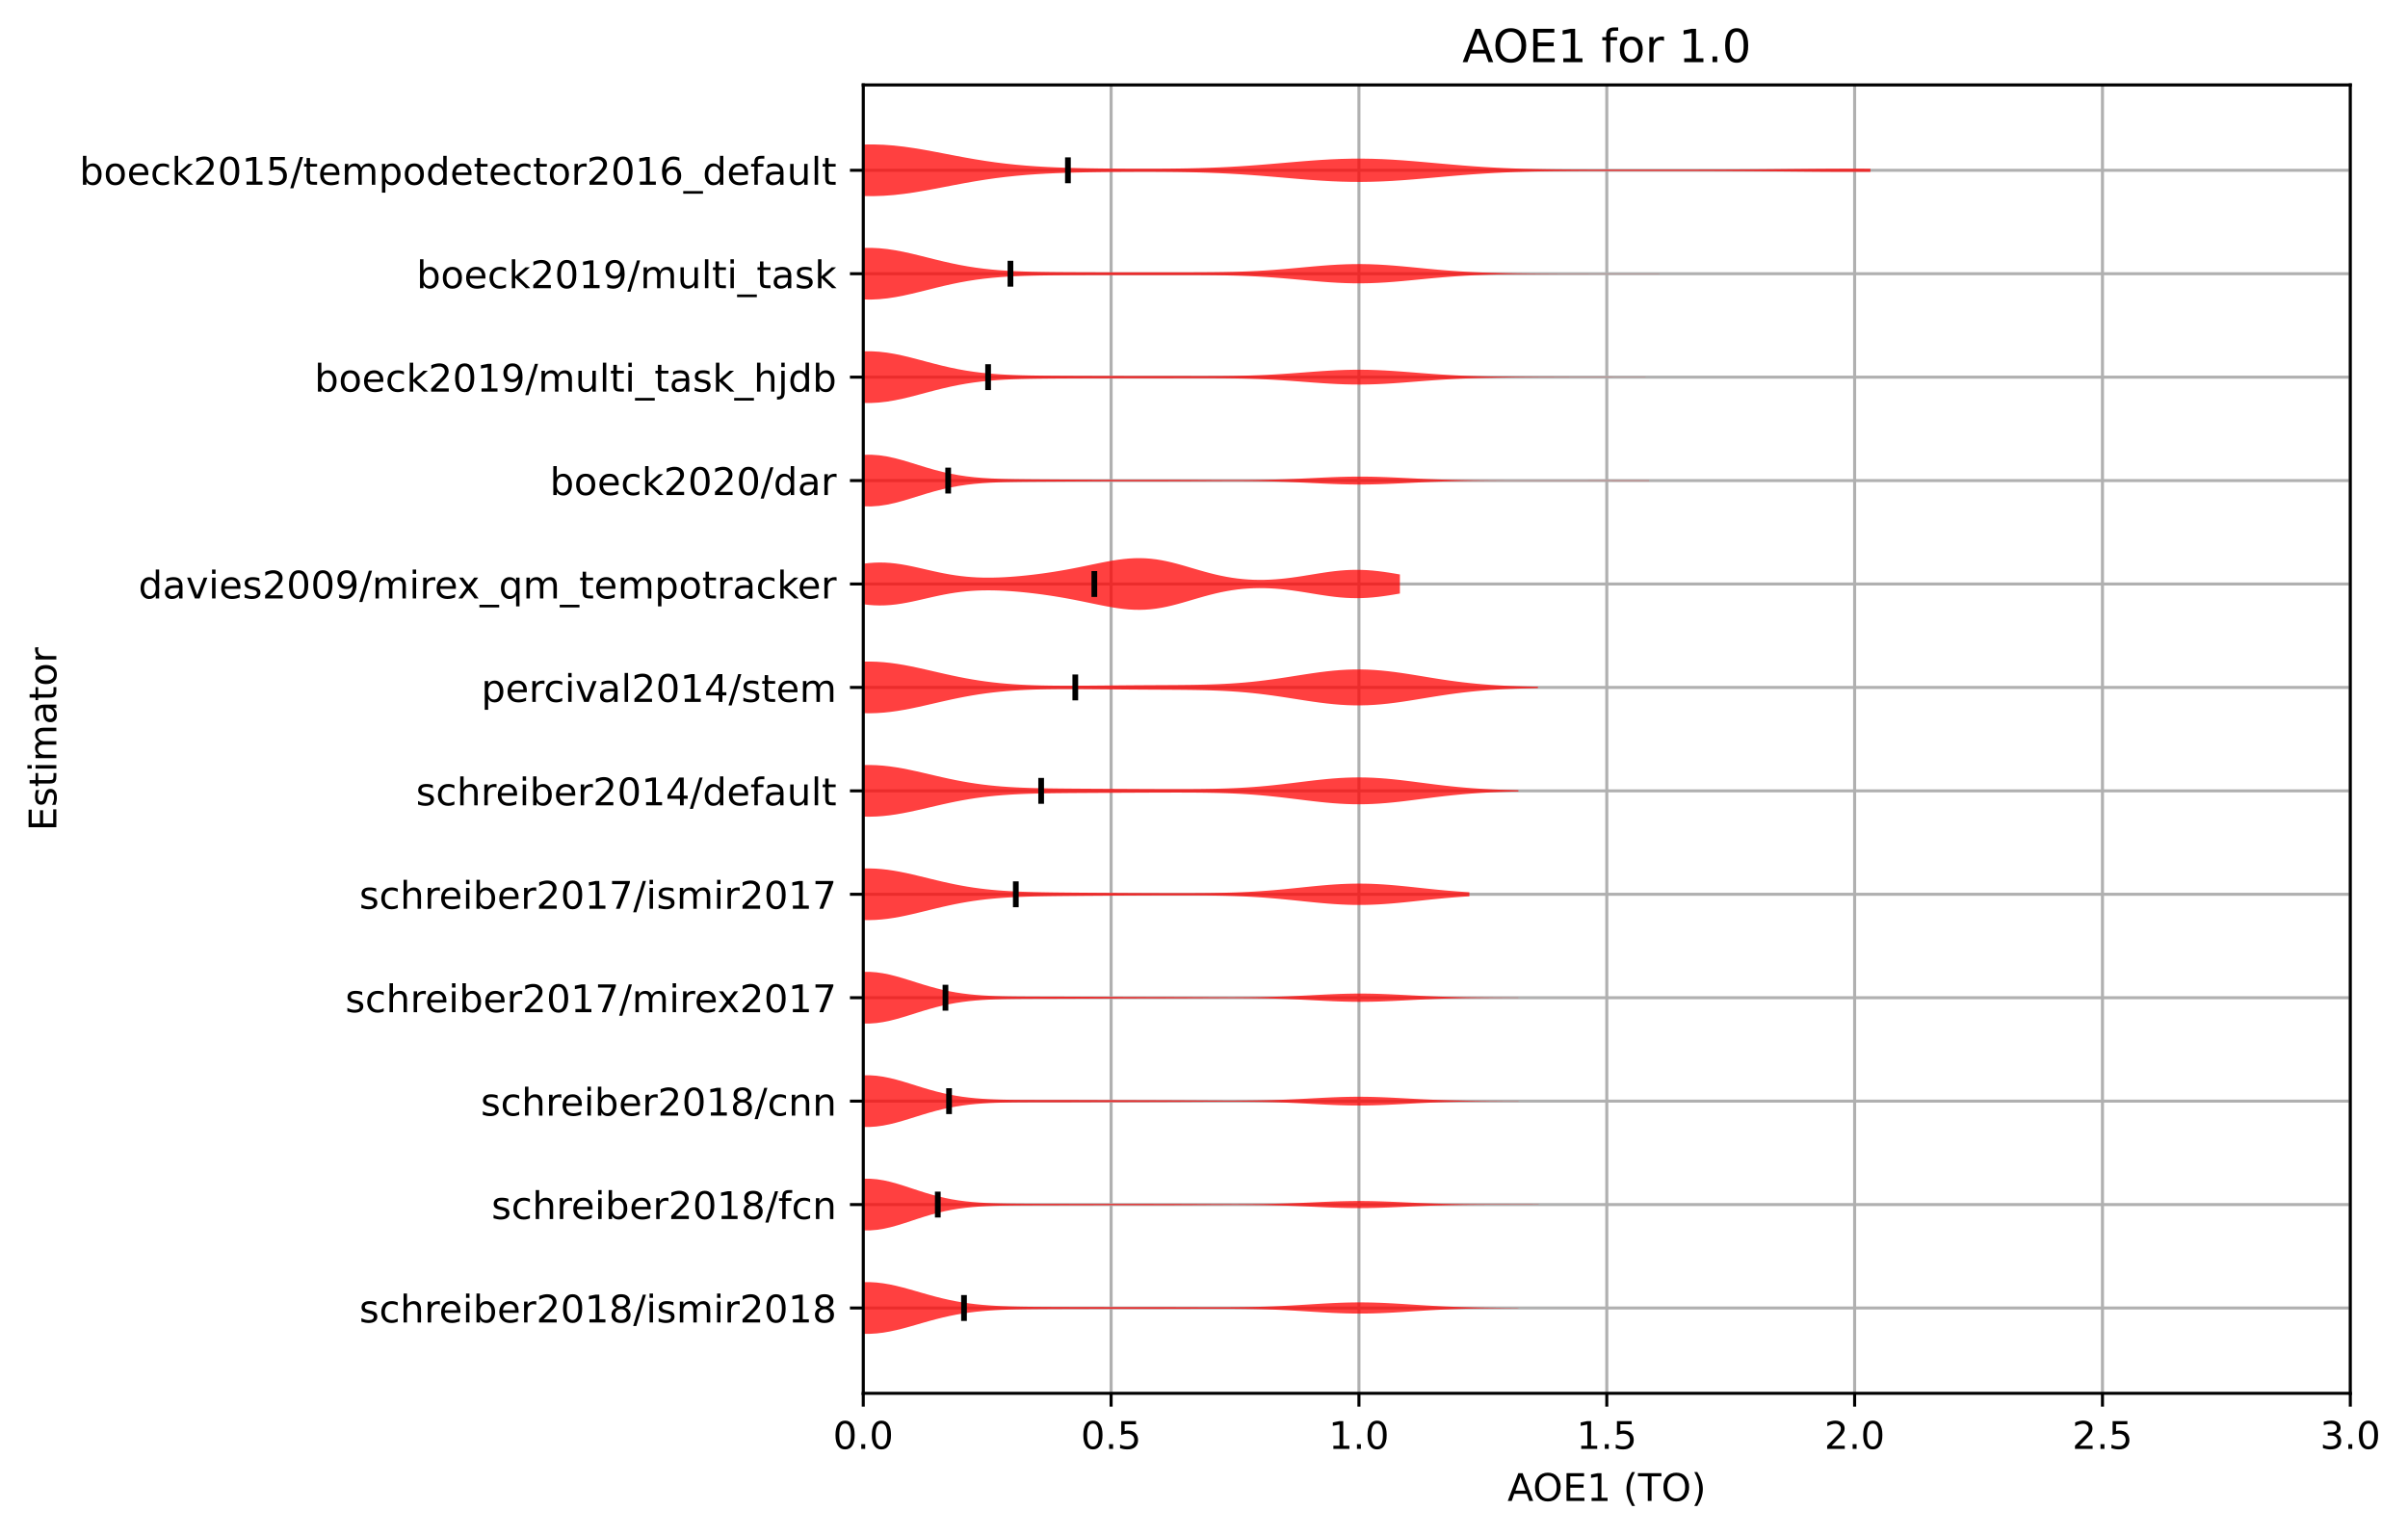 <?xml version="1.0" encoding="utf-8" standalone="no"?>
<!DOCTYPE svg PUBLIC "-//W3C//DTD SVG 1.1//EN"
  "http://www.w3.org/Graphics/SVG/1.1/DTD/svg11.dtd">
<!-- Created with matplotlib (https://matplotlib.org/) -->
<svg height="403.602pt" version="1.1" viewBox="0 0 632.498 403.602" width="632.498pt" xmlns="http://www.w3.org/2000/svg" xmlns:xlink="http://www.w3.org/1999/xlink">
 <defs>
  <style type="text/css">*{stroke-linecap:butt;stroke-linejoin:round;}</style>
 </defs>
 <g id="figure_1">
  <g id="patch_1">
   <path d="M -0 403.602 
L 632.498 403.602 
L 632.498 0 
L -0 0 
z
" style="fill:#ffffff;"/>
  </g>
  <g id="axes_1">
   <g id="patch_2">
    <path d="M 226.747 366.046 
L 617.347 366.046 
L 617.347 22.318 
L 226.747 22.318 
z
" style="fill:#ffffff;"/>
   </g>
   <g id="matplotlib.axis_1">
    <g id="xtick_1">
     <g id="line2d_1">
      <path clip-path="url(#p06799d95ec)" d="M 226.747 366.046 
L 226.747 22.318 
" style="fill:none;stroke:#b0b0b0;stroke-linecap:square;stroke-width:0.8;"/>
     </g>
     <g id="line2d_2">
      <defs>
       <path d="M 0 0 
L 0 3.5 
" id="m9cfad296e6" style="stroke:#000000;stroke-width:0.8;"/>
      </defs>
      <g>
       <use style="stroke:#000000;stroke-width:0.8;" x="226.747" xlink:href="#m9cfad296e6" y="366.046"/>
      </g>
     </g>
     <g id="text_1">
      <!-- 0.0 -->
      <g transform="translate(218.795 380.645)scale(0.1 -0.1)">
       <defs>
        <path d="M 31.781 66.406 
Q 24.172 66.406 20.328 58.906 
Q 16.5 51.422 16.5 36.375 
Q 16.5 21.391 20.328 13.891 
Q 24.172 6.391 31.781 6.391 
Q 39.453 6.391 43.281 13.891 
Q 47.125 21.391 47.125 36.375 
Q 47.125 51.422 43.281 58.906 
Q 39.453 66.406 31.781 66.406 
z
M 31.781 74.219 
Q 44.047 74.219 50.516 64.516 
Q 56.984 54.828 56.984 36.375 
Q 56.984 17.969 50.516 8.266 
Q 44.047 -1.422 31.781 -1.422 
Q 19.531 -1.422 13.062 8.266 
Q 6.594 17.969 6.594 36.375 
Q 6.594 54.828 13.062 64.516 
Q 19.531 74.219 31.781 74.219 
z
" id="DejaVuSans-48"/>
        <path d="M 10.688 12.406 
L 21 12.406 
L 21 0 
L 10.688 0 
z
" id="DejaVuSans-46"/>
       </defs>
       <use xlink:href="#DejaVuSans-48"/>
       <use x="63.623" xlink:href="#DejaVuSans-46"/>
       <use x="95.41" xlink:href="#DejaVuSans-48"/>
      </g>
     </g>
    </g>
    <g id="xtick_2">
     <g id="line2d_3">
      <path clip-path="url(#p06799d95ec)" d="M 291.847 366.046 
L 291.847 22.318 
" style="fill:none;stroke:#b0b0b0;stroke-linecap:square;stroke-width:0.8;"/>
     </g>
     <g id="line2d_4">
      <g>
       <use style="stroke:#000000;stroke-width:0.8;" x="291.847" xlink:href="#m9cfad296e6" y="366.046"/>
      </g>
     </g>
     <g id="text_2">
      <!-- 0.5 -->
      <g transform="translate(283.895 380.645)scale(0.1 -0.1)">
       <defs>
        <path d="M 10.797 72.906 
L 49.516 72.906 
L 49.516 64.594 
L 19.828 64.594 
L 19.828 46.734 
Q 21.969 47.469 24.109 47.828 
Q 26.266 48.188 28.422 48.188 
Q 40.625 48.188 47.75 41.5 
Q 54.891 34.812 54.891 23.391 
Q 54.891 11.625 47.562 5.094 
Q 40.234 -1.422 26.906 -1.422 
Q 22.312 -1.422 17.547 -0.641 
Q 12.797 0.141 7.719 1.703 
L 7.719 11.625 
Q 12.109 9.234 16.797 8.062 
Q 21.484 6.891 26.703 6.891 
Q 35.156 6.891 40.078 11.328 
Q 45.016 15.766 45.016 23.391 
Q 45.016 31 40.078 35.438 
Q 35.156 39.891 26.703 39.891 
Q 22.75 39.891 18.812 39.016 
Q 14.891 38.141 10.797 36.281 
z
" id="DejaVuSans-53"/>
       </defs>
       <use xlink:href="#DejaVuSans-48"/>
       <use x="63.623" xlink:href="#DejaVuSans-46"/>
       <use x="95.41" xlink:href="#DejaVuSans-53"/>
      </g>
     </g>
    </g>
    <g id="xtick_3">
     <g id="line2d_5">
      <path clip-path="url(#p06799d95ec)" d="M 356.947 366.046 
L 356.947 22.318 
" style="fill:none;stroke:#b0b0b0;stroke-linecap:square;stroke-width:0.8;"/>
     </g>
     <g id="line2d_6">
      <g>
       <use style="stroke:#000000;stroke-width:0.8;" x="356.947" xlink:href="#m9cfad296e6" y="366.046"/>
      </g>
     </g>
     <g id="text_3">
      <!-- 1.0 -->
      <g transform="translate(348.995 380.645)scale(0.1 -0.1)">
       <defs>
        <path d="M 12.406 8.297 
L 28.516 8.297 
L 28.516 63.922 
L 10.984 60.406 
L 10.984 69.391 
L 28.422 72.906 
L 38.281 72.906 
L 38.281 8.297 
L 54.391 8.297 
L 54.391 0 
L 12.406 0 
z
" id="DejaVuSans-49"/>
       </defs>
       <use xlink:href="#DejaVuSans-49"/>
       <use x="63.623" xlink:href="#DejaVuSans-46"/>
       <use x="95.41" xlink:href="#DejaVuSans-48"/>
      </g>
     </g>
    </g>
    <g id="xtick_4">
     <g id="line2d_7">
      <path clip-path="url(#p06799d95ec)" d="M 422.047 366.046 
L 422.047 22.318 
" style="fill:none;stroke:#b0b0b0;stroke-linecap:square;stroke-width:0.8;"/>
     </g>
     <g id="line2d_8">
      <g>
       <use style="stroke:#000000;stroke-width:0.8;" x="422.047" xlink:href="#m9cfad296e6" y="366.046"/>
      </g>
     </g>
     <g id="text_4">
      <!-- 1.5 -->
      <g transform="translate(414.095 380.645)scale(0.1 -0.1)">
       <use xlink:href="#DejaVuSans-49"/>
       <use x="63.623" xlink:href="#DejaVuSans-46"/>
       <use x="95.41" xlink:href="#DejaVuSans-53"/>
      </g>
     </g>
    </g>
    <g id="xtick_5">
     <g id="line2d_9">
      <path clip-path="url(#p06799d95ec)" d="M 487.147 366.046 
L 487.147 22.318 
" style="fill:none;stroke:#b0b0b0;stroke-linecap:square;stroke-width:0.8;"/>
     </g>
     <g id="line2d_10">
      <g>
       <use style="stroke:#000000;stroke-width:0.8;" x="487.147" xlink:href="#m9cfad296e6" y="366.046"/>
      </g>
     </g>
     <g id="text_5">
      <!-- 2.0 -->
      <g transform="translate(479.195 380.645)scale(0.1 -0.1)">
       <defs>
        <path d="M 19.188 8.297 
L 53.609 8.297 
L 53.609 0 
L 7.328 0 
L 7.328 8.297 
Q 12.938 14.109 22.625 23.891 
Q 32.328 33.688 34.812 36.531 
Q 39.547 41.844 41.422 45.531 
Q 43.312 49.219 43.312 52.781 
Q 43.312 58.594 39.234 62.25 
Q 35.156 65.922 28.609 65.922 
Q 23.969 65.922 18.812 64.312 
Q 13.672 62.703 7.812 59.422 
L 7.812 69.391 
Q 13.766 71.781 18.938 73 
Q 24.125 74.219 28.422 74.219 
Q 39.75 74.219 46.484 68.547 
Q 53.219 62.891 53.219 53.422 
Q 53.219 48.922 51.531 44.891 
Q 49.859 40.875 45.406 35.406 
Q 44.188 33.984 37.641 27.219 
Q 31.109 20.453 19.188 8.297 
z
" id="DejaVuSans-50"/>
       </defs>
       <use xlink:href="#DejaVuSans-50"/>
       <use x="63.623" xlink:href="#DejaVuSans-46"/>
       <use x="95.41" xlink:href="#DejaVuSans-48"/>
      </g>
     </g>
    </g>
    <g id="xtick_6">
     <g id="line2d_11">
      <path clip-path="url(#p06799d95ec)" d="M 552.247 366.046 
L 552.247 22.318 
" style="fill:none;stroke:#b0b0b0;stroke-linecap:square;stroke-width:0.8;"/>
     </g>
     <g id="line2d_12">
      <g>
       <use style="stroke:#000000;stroke-width:0.8;" x="552.247" xlink:href="#m9cfad296e6" y="366.046"/>
      </g>
     </g>
     <g id="text_6">
      <!-- 2.5 -->
      <g transform="translate(544.295 380.645)scale(0.1 -0.1)">
       <use xlink:href="#DejaVuSans-50"/>
       <use x="63.623" xlink:href="#DejaVuSans-46"/>
       <use x="95.41" xlink:href="#DejaVuSans-53"/>
      </g>
     </g>
    </g>
    <g id="xtick_7">
     <g id="line2d_13">
      <path clip-path="url(#p06799d95ec)" d="M 617.347 366.046 
L 617.347 22.318 
" style="fill:none;stroke:#b0b0b0;stroke-linecap:square;stroke-width:0.8;"/>
     </g>
     <g id="line2d_14">
      <g>
       <use style="stroke:#000000;stroke-width:0.8;" x="617.347" xlink:href="#m9cfad296e6" y="366.046"/>
      </g>
     </g>
     <g id="text_7">
      <!-- 3.0 -->
      <g transform="translate(609.395 380.645)scale(0.1 -0.1)">
       <defs>
        <path d="M 40.578 39.312 
Q 47.656 37.797 51.625 33 
Q 55.609 28.219 55.609 21.188 
Q 55.609 10.406 48.188 4.484 
Q 40.766 -1.422 27.094 -1.422 
Q 22.516 -1.422 17.656 -0.516 
Q 12.797 0.391 7.625 2.203 
L 7.625 11.719 
Q 11.719 9.328 16.594 8.109 
Q 21.484 6.891 26.812 6.891 
Q 36.078 6.891 40.938 10.547 
Q 45.797 14.203 45.797 21.188 
Q 45.797 27.641 41.281 31.266 
Q 36.766 34.906 28.719 34.906 
L 20.219 34.906 
L 20.219 43.016 
L 29.109 43.016 
Q 36.375 43.016 40.234 45.922 
Q 44.094 48.828 44.094 54.297 
Q 44.094 59.906 40.109 62.906 
Q 36.141 65.922 28.719 65.922 
Q 24.656 65.922 20.016 65.031 
Q 15.375 64.156 9.812 62.312 
L 9.812 71.094 
Q 15.438 72.656 20.344 73.438 
Q 25.25 74.219 29.594 74.219 
Q 40.828 74.219 47.359 69.109 
Q 53.906 64.016 53.906 55.328 
Q 53.906 49.266 50.438 45.094 
Q 46.969 40.922 40.578 39.312 
z
" id="DejaVuSans-51"/>
       </defs>
       <use xlink:href="#DejaVuSans-51"/>
       <use x="63.623" xlink:href="#DejaVuSans-46"/>
       <use x="95.41" xlink:href="#DejaVuSans-48"/>
      </g>
     </g>
    </g>
    <g id="text_8">
     <!-- AOE1 (TO) -->
     <g transform="translate(395.957 394.323)scale(0.1 -0.1)">
      <defs>
       <path d="M 34.188 63.188 
L 20.797 26.906 
L 47.609 26.906 
z
M 28.609 72.906 
L 39.797 72.906 
L 67.578 0 
L 57.328 0 
L 50.688 18.703 
L 17.828 18.703 
L 11.188 0 
L 0.781 0 
z
" id="DejaVuSans-65"/>
       <path d="M 39.406 66.219 
Q 28.656 66.219 22.328 58.203 
Q 16.016 50.203 16.016 36.375 
Q 16.016 22.609 22.328 14.594 
Q 28.656 6.594 39.406 6.594 
Q 50.141 6.594 56.422 14.594 
Q 62.703 22.609 62.703 36.375 
Q 62.703 50.203 56.422 58.203 
Q 50.141 66.219 39.406 66.219 
z
M 39.406 74.219 
Q 54.734 74.219 63.906 63.938 
Q 73.094 53.656 73.094 36.375 
Q 73.094 19.141 63.906 8.859 
Q 54.734 -1.422 39.406 -1.422 
Q 24.031 -1.422 14.812 8.828 
Q 5.609 19.094 5.609 36.375 
Q 5.609 53.656 14.812 63.938 
Q 24.031 74.219 39.406 74.219 
z
" id="DejaVuSans-79"/>
       <path d="M 9.812 72.906 
L 55.906 72.906 
L 55.906 64.594 
L 19.672 64.594 
L 19.672 43.016 
L 54.391 43.016 
L 54.391 34.719 
L 19.672 34.719 
L 19.672 8.297 
L 56.781 8.297 
L 56.781 0 
L 9.812 0 
z
" id="DejaVuSans-69"/>
       <path id="DejaVuSans-32"/>
       <path d="M 31 75.875 
Q 24.469 64.656 21.281 53.656 
Q 18.109 42.672 18.109 31.391 
Q 18.109 20.125 21.312 9.062 
Q 24.516 -2 31 -13.188 
L 23.188 -13.188 
Q 15.875 -1.703 12.234 9.375 
Q 8.594 20.453 8.594 31.391 
Q 8.594 42.281 12.203 53.312 
Q 15.828 64.359 23.188 75.875 
z
" id="DejaVuSans-40"/>
       <path d="M -0.297 72.906 
L 61.375 72.906 
L 61.375 64.594 
L 35.5 64.594 
L 35.5 0 
L 25.594 0 
L 25.594 64.594 
L -0.297 64.594 
z
" id="DejaVuSans-84"/>
       <path d="M 8.016 75.875 
L 15.828 75.875 
Q 23.141 64.359 26.781 53.312 
Q 30.422 42.281 30.422 31.391 
Q 30.422 20.453 26.781 9.375 
Q 23.141 -1.703 15.828 -13.188 
L 8.016 -13.188 
Q 14.5 -2 17.703 9.062 
Q 20.906 20.125 20.906 31.391 
Q 20.906 42.672 17.703 53.656 
Q 14.5 64.656 8.016 75.875 
z
" id="DejaVuSans-41"/>
      </defs>
      <use xlink:href="#DejaVuSans-65"/>
      <use x="66.658" xlink:href="#DejaVuSans-79"/>
      <use x="145.369" xlink:href="#DejaVuSans-69"/>
      <use x="208.553" xlink:href="#DejaVuSans-49"/>
      <use x="272.176" xlink:href="#DejaVuSans-32"/>
      <use x="303.963" xlink:href="#DejaVuSans-40"/>
      <use x="342.977" xlink:href="#DejaVuSans-84"/>
      <use x="404.061" xlink:href="#DejaVuSans-79"/>
      <use x="482.771" xlink:href="#DejaVuSans-41"/>
     </g>
    </g>
   </g>
   <g id="matplotlib.axis_2">
    <g id="ytick_1">
     <g id="line2d_15">
      <path clip-path="url(#p06799d95ec)" d="M 226.747 343.629 
L 617.347 343.629 
" style="fill:none;stroke:#b0b0b0;stroke-linecap:square;stroke-width:0.8;"/>
     </g>
     <g id="line2d_16">
      <defs>
       <path d="M 0 0 
L -3.5 0 
" id="me7a04b620c" style="stroke:#000000;stroke-width:0.8;"/>
      </defs>
      <g>
       <use style="stroke:#000000;stroke-width:0.8;" x="226.747" xlink:href="#me7a04b620c" y="343.629"/>
      </g>
     </g>
     <g id="text_9">
      <!-- schreiber2018/ismir2018 -->
      <g transform="translate(94.386 347.428)scale(0.1 -0.1)">
       <defs>
        <path d="M 44.281 53.078 
L 44.281 44.578 
Q 40.484 46.531 36.375 47.5 
Q 32.281 48.484 27.875 48.484 
Q 21.188 48.484 17.844 46.438 
Q 14.5 44.391 14.5 40.281 
Q 14.5 37.156 16.891 35.375 
Q 19.281 33.594 26.516 31.984 
L 29.594 31.297 
Q 39.156 29.25 43.188 25.516 
Q 47.219 21.781 47.219 15.094 
Q 47.219 7.469 41.188 3.016 
Q 35.156 -1.422 24.609 -1.422 
Q 20.219 -1.422 15.453 -0.562 
Q 10.688 0.297 5.422 2 
L 5.422 11.281 
Q 10.406 8.688 15.234 7.391 
Q 20.062 6.109 24.812 6.109 
Q 31.156 6.109 34.562 8.281 
Q 37.984 10.453 37.984 14.406 
Q 37.984 18.062 35.516 20.016 
Q 33.062 21.969 24.703 23.781 
L 21.578 24.516 
Q 13.234 26.266 9.516 29.906 
Q 5.812 33.547 5.812 39.891 
Q 5.812 47.609 11.281 51.797 
Q 16.75 56 26.812 56 
Q 31.781 56 36.172 55.266 
Q 40.578 54.547 44.281 53.078 
z
" id="DejaVuSans-115"/>
        <path d="M 48.781 52.594 
L 48.781 44.188 
Q 44.969 46.297 41.141 47.344 
Q 37.312 48.391 33.406 48.391 
Q 24.656 48.391 19.812 42.844 
Q 14.984 37.312 14.984 27.297 
Q 14.984 17.281 19.812 11.734 
Q 24.656 6.203 33.406 6.203 
Q 37.312 6.203 41.141 7.25 
Q 44.969 8.297 48.781 10.406 
L 48.781 2.094 
Q 45.016 0.344 40.984 -0.531 
Q 36.969 -1.422 32.422 -1.422 
Q 20.062 -1.422 12.781 6.344 
Q 5.516 14.109 5.516 27.297 
Q 5.516 40.672 12.859 48.328 
Q 20.219 56 33.016 56 
Q 37.156 56 41.109 55.141 
Q 45.062 54.297 48.781 52.594 
z
" id="DejaVuSans-99"/>
        <path d="M 54.891 33.016 
L 54.891 0 
L 45.906 0 
L 45.906 32.719 
Q 45.906 40.484 42.875 44.328 
Q 39.844 48.188 33.797 48.188 
Q 26.516 48.188 22.312 43.547 
Q 18.109 38.922 18.109 30.906 
L 18.109 0 
L 9.078 0 
L 9.078 75.984 
L 18.109 75.984 
L 18.109 46.188 
Q 21.344 51.125 25.703 53.562 
Q 30.078 56 35.797 56 
Q 45.219 56 50.047 50.172 
Q 54.891 44.344 54.891 33.016 
z
" id="DejaVuSans-104"/>
        <path d="M 41.109 46.297 
Q 39.594 47.172 37.812 47.578 
Q 36.031 48 33.891 48 
Q 26.266 48 22.188 43.047 
Q 18.109 38.094 18.109 28.812 
L 18.109 0 
L 9.078 0 
L 9.078 54.688 
L 18.109 54.688 
L 18.109 46.188 
Q 20.953 51.172 25.484 53.578 
Q 30.031 56 36.531 56 
Q 37.453 56 38.578 55.875 
Q 39.703 55.766 41.062 55.516 
z
" id="DejaVuSans-114"/>
        <path d="M 56.203 29.594 
L 56.203 25.203 
L 14.891 25.203 
Q 15.484 15.922 20.484 11.062 
Q 25.484 6.203 34.422 6.203 
Q 39.594 6.203 44.453 7.469 
Q 49.312 8.734 54.109 11.281 
L 54.109 2.781 
Q 49.266 0.734 44.188 -0.344 
Q 39.109 -1.422 33.891 -1.422 
Q 20.797 -1.422 13.156 6.188 
Q 5.516 13.812 5.516 26.812 
Q 5.516 40.234 12.766 48.109 
Q 20.016 56 32.328 56 
Q 43.359 56 49.781 48.891 
Q 56.203 41.797 56.203 29.594 
z
M 47.219 32.234 
Q 47.125 39.594 43.094 43.984 
Q 39.062 48.391 32.422 48.391 
Q 24.906 48.391 20.391 44.141 
Q 15.875 39.891 15.188 32.172 
z
" id="DejaVuSans-101"/>
        <path d="M 9.422 54.688 
L 18.406 54.688 
L 18.406 0 
L 9.422 0 
z
M 9.422 75.984 
L 18.406 75.984 
L 18.406 64.594 
L 9.422 64.594 
z
" id="DejaVuSans-105"/>
        <path d="M 48.688 27.297 
Q 48.688 37.203 44.609 42.844 
Q 40.531 48.484 33.406 48.484 
Q 26.266 48.484 22.188 42.844 
Q 18.109 37.203 18.109 27.297 
Q 18.109 17.391 22.188 11.75 
Q 26.266 6.109 33.406 6.109 
Q 40.531 6.109 44.609 11.75 
Q 48.688 17.391 48.688 27.297 
z
M 18.109 46.391 
Q 20.953 51.266 25.266 53.625 
Q 29.594 56 35.594 56 
Q 45.562 56 51.781 48.094 
Q 58.016 40.188 58.016 27.297 
Q 58.016 14.406 51.781 6.484 
Q 45.562 -1.422 35.594 -1.422 
Q 29.594 -1.422 25.266 0.953 
Q 20.953 3.328 18.109 8.203 
L 18.109 0 
L 9.078 0 
L 9.078 75.984 
L 18.109 75.984 
z
" id="DejaVuSans-98"/>
        <path d="M 31.781 34.625 
Q 24.75 34.625 20.719 30.859 
Q 16.703 27.094 16.703 20.516 
Q 16.703 13.922 20.719 10.156 
Q 24.75 6.391 31.781 6.391 
Q 38.812 6.391 42.859 10.172 
Q 46.922 13.969 46.922 20.516 
Q 46.922 27.094 42.891 30.859 
Q 38.875 34.625 31.781 34.625 
z
M 21.922 38.812 
Q 15.578 40.375 12.031 44.719 
Q 8.5 49.078 8.5 55.328 
Q 8.5 64.062 14.719 69.141 
Q 20.953 74.219 31.781 74.219 
Q 42.672 74.219 48.875 69.141 
Q 55.078 64.062 55.078 55.328 
Q 55.078 49.078 51.531 44.719 
Q 48 40.375 41.703 38.812 
Q 48.828 37.156 52.797 32.312 
Q 56.781 27.484 56.781 20.516 
Q 56.781 9.906 50.312 4.234 
Q 43.844 -1.422 31.781 -1.422 
Q 19.734 -1.422 13.25 4.234 
Q 6.781 9.906 6.781 20.516 
Q 6.781 27.484 10.781 32.312 
Q 14.797 37.156 21.922 38.812 
z
M 18.312 54.391 
Q 18.312 48.734 21.844 45.562 
Q 25.391 42.391 31.781 42.391 
Q 38.141 42.391 41.719 45.562 
Q 45.312 48.734 45.312 54.391 
Q 45.312 60.062 41.719 63.234 
Q 38.141 66.406 31.781 66.406 
Q 25.391 66.406 21.844 63.234 
Q 18.312 60.062 18.312 54.391 
z
" id="DejaVuSans-56"/>
        <path d="M 25.391 72.906 
L 33.688 72.906 
L 8.297 -9.281 
L 0 -9.281 
z
" id="DejaVuSans-47"/>
        <path d="M 52 44.188 
Q 55.375 50.25 60.062 53.125 
Q 64.75 56 71.094 56 
Q 79.641 56 84.281 50.016 
Q 88.922 44.047 88.922 33.016 
L 88.922 0 
L 79.891 0 
L 79.891 32.719 
Q 79.891 40.578 77.094 44.375 
Q 74.312 48.188 68.609 48.188 
Q 61.625 48.188 57.562 43.547 
Q 53.516 38.922 53.516 30.906 
L 53.516 0 
L 44.484 0 
L 44.484 32.719 
Q 44.484 40.625 41.703 44.406 
Q 38.922 48.188 33.109 48.188 
Q 26.219 48.188 22.156 43.531 
Q 18.109 38.875 18.109 30.906 
L 18.109 0 
L 9.078 0 
L 9.078 54.688 
L 18.109 54.688 
L 18.109 46.188 
Q 21.188 51.219 25.484 53.609 
Q 29.781 56 35.688 56 
Q 41.656 56 45.828 52.969 
Q 50 49.953 52 44.188 
z
" id="DejaVuSans-109"/>
       </defs>
       <use xlink:href="#DejaVuSans-115"/>
       <use x="52.1" xlink:href="#DejaVuSans-99"/>
       <use x="107.08" xlink:href="#DejaVuSans-104"/>
       <use x="170.459" xlink:href="#DejaVuSans-114"/>
       <use x="209.322" xlink:href="#DejaVuSans-101"/>
       <use x="270.846" xlink:href="#DejaVuSans-105"/>
       <use x="298.629" xlink:href="#DejaVuSans-98"/>
       <use x="362.105" xlink:href="#DejaVuSans-101"/>
       <use x="423.629" xlink:href="#DejaVuSans-114"/>
       <use x="464.742" xlink:href="#DejaVuSans-50"/>
       <use x="528.365" xlink:href="#DejaVuSans-48"/>
       <use x="591.988" xlink:href="#DejaVuSans-49"/>
       <use x="655.611" xlink:href="#DejaVuSans-56"/>
       <use x="719.234" xlink:href="#DejaVuSans-47"/>
       <use x="752.926" xlink:href="#DejaVuSans-105"/>
       <use x="780.709" xlink:href="#DejaVuSans-115"/>
       <use x="832.809" xlink:href="#DejaVuSans-109"/>
       <use x="930.221" xlink:href="#DejaVuSans-105"/>
       <use x="958.004" xlink:href="#DejaVuSans-114"/>
       <use x="999.117" xlink:href="#DejaVuSans-50"/>
       <use x="1062.74" xlink:href="#DejaVuSans-48"/>
       <use x="1126.363" xlink:href="#DejaVuSans-49"/>
       <use x="1189.986" xlink:href="#DejaVuSans-56"/>
      </g>
     </g>
    </g>
    <g id="ytick_2">
     <g id="line2d_17">
      <path clip-path="url(#p06799d95ec)" d="M 226.747 316.457 
L 617.347 316.457 
" style="fill:none;stroke:#b0b0b0;stroke-linecap:square;stroke-width:0.8;"/>
     </g>
     <g id="line2d_18">
      <g>
       <use style="stroke:#000000;stroke-width:0.8;" x="226.747" xlink:href="#me7a04b620c" y="316.457"/>
      </g>
     </g>
     <g id="text_10">
      <!-- schreiber2018/fcn -->
      <g transform="translate(129.097 320.256)scale(0.1 -0.1)">
       <defs>
        <path d="M 37.109 75.984 
L 37.109 68.5 
L 28.516 68.5 
Q 23.688 68.5 21.797 66.547 
Q 19.922 64.594 19.922 59.516 
L 19.922 54.688 
L 34.719 54.688 
L 34.719 47.703 
L 19.922 47.703 
L 19.922 0 
L 10.891 0 
L 10.891 47.703 
L 2.297 47.703 
L 2.297 54.688 
L 10.891 54.688 
L 10.891 58.5 
Q 10.891 67.625 15.141 71.797 
Q 19.391 75.984 28.609 75.984 
z
" id="DejaVuSans-102"/>
        <path d="M 54.891 33.016 
L 54.891 0 
L 45.906 0 
L 45.906 32.719 
Q 45.906 40.484 42.875 44.328 
Q 39.844 48.188 33.797 48.188 
Q 26.516 48.188 22.312 43.547 
Q 18.109 38.922 18.109 30.906 
L 18.109 0 
L 9.078 0 
L 9.078 54.688 
L 18.109 54.688 
L 18.109 46.188 
Q 21.344 51.125 25.703 53.562 
Q 30.078 56 35.797 56 
Q 45.219 56 50.047 50.172 
Q 54.891 44.344 54.891 33.016 
z
" id="DejaVuSans-110"/>
       </defs>
       <use xlink:href="#DejaVuSans-115"/>
       <use x="52.1" xlink:href="#DejaVuSans-99"/>
       <use x="107.08" xlink:href="#DejaVuSans-104"/>
       <use x="170.459" xlink:href="#DejaVuSans-114"/>
       <use x="209.322" xlink:href="#DejaVuSans-101"/>
       <use x="270.846" xlink:href="#DejaVuSans-105"/>
       <use x="298.629" xlink:href="#DejaVuSans-98"/>
       <use x="362.105" xlink:href="#DejaVuSans-101"/>
       <use x="423.629" xlink:href="#DejaVuSans-114"/>
       <use x="464.742" xlink:href="#DejaVuSans-50"/>
       <use x="528.365" xlink:href="#DejaVuSans-48"/>
       <use x="591.988" xlink:href="#DejaVuSans-49"/>
       <use x="655.611" xlink:href="#DejaVuSans-56"/>
       <use x="719.234" xlink:href="#DejaVuSans-47"/>
       <use x="752.926" xlink:href="#DejaVuSans-102"/>
       <use x="788.131" xlink:href="#DejaVuSans-99"/>
       <use x="843.111" xlink:href="#DejaVuSans-110"/>
      </g>
     </g>
    </g>
    <g id="ytick_3">
     <g id="line2d_19">
      <path clip-path="url(#p06799d95ec)" d="M 226.747 289.285 
L 617.347 289.285 
" style="fill:none;stroke:#b0b0b0;stroke-linecap:square;stroke-width:0.8;"/>
     </g>
     <g id="line2d_20">
      <g>
       <use style="stroke:#000000;stroke-width:0.8;" x="226.747" xlink:href="#me7a04b620c" y="289.285"/>
      </g>
     </g>
     <g id="text_11">
      <!-- schreiber2018/cnn -->
      <g transform="translate(126.28 293.084)scale(0.1 -0.1)">
       <use xlink:href="#DejaVuSans-115"/>
       <use x="52.1" xlink:href="#DejaVuSans-99"/>
       <use x="107.08" xlink:href="#DejaVuSans-104"/>
       <use x="170.459" xlink:href="#DejaVuSans-114"/>
       <use x="209.322" xlink:href="#DejaVuSans-101"/>
       <use x="270.846" xlink:href="#DejaVuSans-105"/>
       <use x="298.629" xlink:href="#DejaVuSans-98"/>
       <use x="362.105" xlink:href="#DejaVuSans-101"/>
       <use x="423.629" xlink:href="#DejaVuSans-114"/>
       <use x="464.742" xlink:href="#DejaVuSans-50"/>
       <use x="528.365" xlink:href="#DejaVuSans-48"/>
       <use x="591.988" xlink:href="#DejaVuSans-49"/>
       <use x="655.611" xlink:href="#DejaVuSans-56"/>
       <use x="719.234" xlink:href="#DejaVuSans-47"/>
       <use x="752.926" xlink:href="#DejaVuSans-99"/>
       <use x="807.906" xlink:href="#DejaVuSans-110"/>
       <use x="871.285" xlink:href="#DejaVuSans-110"/>
      </g>
     </g>
    </g>
    <g id="ytick_4">
     <g id="line2d_21">
      <path clip-path="url(#p06799d95ec)" d="M 226.747 262.113 
L 617.347 262.113 
" style="fill:none;stroke:#b0b0b0;stroke-linecap:square;stroke-width:0.8;"/>
     </g>
     <g id="line2d_22">
      <g>
       <use style="stroke:#000000;stroke-width:0.8;" x="226.747" xlink:href="#me7a04b620c" y="262.113"/>
      </g>
     </g>
     <g id="text_12">
      <!-- schreiber2017/mirex2017 -->
      <g transform="translate(90.702 265.912)scale(0.1 -0.1)">
       <defs>
        <path d="M 8.203 72.906 
L 55.078 72.906 
L 55.078 68.703 
L 28.609 0 
L 18.312 0 
L 43.219 64.594 
L 8.203 64.594 
z
" id="DejaVuSans-55"/>
        <path d="M 54.891 54.688 
L 35.109 28.078 
L 55.906 0 
L 45.312 0 
L 29.391 21.484 
L 13.484 0 
L 2.875 0 
L 24.125 28.609 
L 4.688 54.688 
L 15.281 54.688 
L 29.781 35.203 
L 44.281 54.688 
z
" id="DejaVuSans-120"/>
       </defs>
       <use xlink:href="#DejaVuSans-115"/>
       <use x="52.1" xlink:href="#DejaVuSans-99"/>
       <use x="107.08" xlink:href="#DejaVuSans-104"/>
       <use x="170.459" xlink:href="#DejaVuSans-114"/>
       <use x="209.322" xlink:href="#DejaVuSans-101"/>
       <use x="270.846" xlink:href="#DejaVuSans-105"/>
       <use x="298.629" xlink:href="#DejaVuSans-98"/>
       <use x="362.105" xlink:href="#DejaVuSans-101"/>
       <use x="423.629" xlink:href="#DejaVuSans-114"/>
       <use x="464.742" xlink:href="#DejaVuSans-50"/>
       <use x="528.365" xlink:href="#DejaVuSans-48"/>
       <use x="591.988" xlink:href="#DejaVuSans-49"/>
       <use x="655.611" xlink:href="#DejaVuSans-55"/>
       <use x="719.234" xlink:href="#DejaVuSans-47"/>
       <use x="752.926" xlink:href="#DejaVuSans-109"/>
       <use x="850.338" xlink:href="#DejaVuSans-105"/>
       <use x="878.121" xlink:href="#DejaVuSans-114"/>
       <use x="916.984" xlink:href="#DejaVuSans-101"/>
       <use x="976.758" xlink:href="#DejaVuSans-120"/>
       <use x="1035.938" xlink:href="#DejaVuSans-50"/>
       <use x="1099.561" xlink:href="#DejaVuSans-48"/>
       <use x="1163.184" xlink:href="#DejaVuSans-49"/>
       <use x="1226.807" xlink:href="#DejaVuSans-55"/>
      </g>
     </g>
    </g>
    <g id="ytick_5">
     <g id="line2d_23">
      <path clip-path="url(#p06799d95ec)" d="M 226.747 234.94 
L 617.347 234.94 
" style="fill:none;stroke:#b0b0b0;stroke-linecap:square;stroke-width:0.8;"/>
     </g>
     <g id="line2d_24">
      <g>
       <use style="stroke:#000000;stroke-width:0.8;" x="226.747" xlink:href="#me7a04b620c" y="234.94"/>
      </g>
     </g>
     <g id="text_13">
      <!-- schreiber2017/ismir2017 -->
      <g transform="translate(94.386 238.74)scale(0.1 -0.1)">
       <use xlink:href="#DejaVuSans-115"/>
       <use x="52.1" xlink:href="#DejaVuSans-99"/>
       <use x="107.08" xlink:href="#DejaVuSans-104"/>
       <use x="170.459" xlink:href="#DejaVuSans-114"/>
       <use x="209.322" xlink:href="#DejaVuSans-101"/>
       <use x="270.846" xlink:href="#DejaVuSans-105"/>
       <use x="298.629" xlink:href="#DejaVuSans-98"/>
       <use x="362.105" xlink:href="#DejaVuSans-101"/>
       <use x="423.629" xlink:href="#DejaVuSans-114"/>
       <use x="464.742" xlink:href="#DejaVuSans-50"/>
       <use x="528.365" xlink:href="#DejaVuSans-48"/>
       <use x="591.988" xlink:href="#DejaVuSans-49"/>
       <use x="655.611" xlink:href="#DejaVuSans-55"/>
       <use x="719.234" xlink:href="#DejaVuSans-47"/>
       <use x="752.926" xlink:href="#DejaVuSans-105"/>
       <use x="780.709" xlink:href="#DejaVuSans-115"/>
       <use x="832.809" xlink:href="#DejaVuSans-109"/>
       <use x="930.221" xlink:href="#DejaVuSans-105"/>
       <use x="958.004" xlink:href="#DejaVuSans-114"/>
       <use x="999.117" xlink:href="#DejaVuSans-50"/>
       <use x="1062.74" xlink:href="#DejaVuSans-48"/>
       <use x="1126.363" xlink:href="#DejaVuSans-49"/>
       <use x="1189.986" xlink:href="#DejaVuSans-55"/>
      </g>
     </g>
    </g>
    <g id="ytick_6">
     <g id="line2d_25">
      <path clip-path="url(#p06799d95ec)" d="M 226.747 207.768 
L 617.347 207.768 
" style="fill:none;stroke:#b0b0b0;stroke-linecap:square;stroke-width:0.8;"/>
     </g>
     <g id="line2d_26">
      <g>
       <use style="stroke:#000000;stroke-width:0.8;" x="226.747" xlink:href="#me7a04b620c" y="207.768"/>
      </g>
     </g>
     <g id="text_14">
      <!-- schreiber2014/default -->
      <g transform="translate(109.267 211.567)scale(0.1 -0.1)">
       <defs>
        <path d="M 37.797 64.312 
L 12.891 25.391 
L 37.797 25.391 
z
M 35.203 72.906 
L 47.609 72.906 
L 47.609 25.391 
L 58.016 25.391 
L 58.016 17.188 
L 47.609 17.188 
L 47.609 0 
L 37.797 0 
L 37.797 17.188 
L 4.891 17.188 
L 4.891 26.703 
z
" id="DejaVuSans-52"/>
        <path d="M 45.406 46.391 
L 45.406 75.984 
L 54.391 75.984 
L 54.391 0 
L 45.406 0 
L 45.406 8.203 
Q 42.578 3.328 38.25 0.953 
Q 33.938 -1.422 27.875 -1.422 
Q 17.969 -1.422 11.734 6.484 
Q 5.516 14.406 5.516 27.297 
Q 5.516 40.188 11.734 48.094 
Q 17.969 56 27.875 56 
Q 33.938 56 38.25 53.625 
Q 42.578 51.266 45.406 46.391 
z
M 14.797 27.297 
Q 14.797 17.391 18.875 11.75 
Q 22.953 6.109 30.078 6.109 
Q 37.203 6.109 41.297 11.75 
Q 45.406 17.391 45.406 27.297 
Q 45.406 37.203 41.297 42.844 
Q 37.203 48.484 30.078 48.484 
Q 22.953 48.484 18.875 42.844 
Q 14.797 37.203 14.797 27.297 
z
" id="DejaVuSans-100"/>
        <path d="M 34.281 27.484 
Q 23.391 27.484 19.188 25 
Q 14.984 22.516 14.984 16.5 
Q 14.984 11.719 18.141 8.906 
Q 21.297 6.109 26.703 6.109 
Q 34.188 6.109 38.703 11.406 
Q 43.219 16.703 43.219 25.484 
L 43.219 27.484 
z
M 52.203 31.203 
L 52.203 0 
L 43.219 0 
L 43.219 8.297 
Q 40.141 3.328 35.547 0.953 
Q 30.953 -1.422 24.312 -1.422 
Q 15.922 -1.422 10.953 3.297 
Q 6 8.016 6 15.922 
Q 6 25.141 12.172 29.828 
Q 18.359 34.516 30.609 34.516 
L 43.219 34.516 
L 43.219 35.406 
Q 43.219 41.609 39.141 45 
Q 35.062 48.391 27.688 48.391 
Q 23 48.391 18.547 47.266 
Q 14.109 46.141 10.016 43.891 
L 10.016 52.203 
Q 14.938 54.109 19.578 55.047 
Q 24.219 56 28.609 56 
Q 40.484 56 46.344 49.844 
Q 52.203 43.703 52.203 31.203 
z
" id="DejaVuSans-97"/>
        <path d="M 8.5 21.578 
L 8.5 54.688 
L 17.484 54.688 
L 17.484 21.922 
Q 17.484 14.156 20.5 10.266 
Q 23.531 6.391 29.594 6.391 
Q 36.859 6.391 41.078 11.031 
Q 45.312 15.672 45.312 23.688 
L 45.312 54.688 
L 54.297 54.688 
L 54.297 0 
L 45.312 0 
L 45.312 8.406 
Q 42.047 3.422 37.719 1 
Q 33.406 -1.422 27.688 -1.422 
Q 18.266 -1.422 13.375 4.438 
Q 8.5 10.297 8.5 21.578 
z
M 31.109 56 
z
" id="DejaVuSans-117"/>
        <path d="M 9.422 75.984 
L 18.406 75.984 
L 18.406 0 
L 9.422 0 
z
" id="DejaVuSans-108"/>
        <path d="M 18.312 70.219 
L 18.312 54.688 
L 36.812 54.688 
L 36.812 47.703 
L 18.312 47.703 
L 18.312 18.016 
Q 18.312 11.328 20.141 9.422 
Q 21.969 7.516 27.594 7.516 
L 36.812 7.516 
L 36.812 0 
L 27.594 0 
Q 17.188 0 13.234 3.875 
Q 9.281 7.766 9.281 18.016 
L 9.281 47.703 
L 2.688 47.703 
L 2.688 54.688 
L 9.281 54.688 
L 9.281 70.219 
z
" id="DejaVuSans-116"/>
       </defs>
       <use xlink:href="#DejaVuSans-115"/>
       <use x="52.1" xlink:href="#DejaVuSans-99"/>
       <use x="107.08" xlink:href="#DejaVuSans-104"/>
       <use x="170.459" xlink:href="#DejaVuSans-114"/>
       <use x="209.322" xlink:href="#DejaVuSans-101"/>
       <use x="270.846" xlink:href="#DejaVuSans-105"/>
       <use x="298.629" xlink:href="#DejaVuSans-98"/>
       <use x="362.105" xlink:href="#DejaVuSans-101"/>
       <use x="423.629" xlink:href="#DejaVuSans-114"/>
       <use x="464.742" xlink:href="#DejaVuSans-50"/>
       <use x="528.365" xlink:href="#DejaVuSans-48"/>
       <use x="591.988" xlink:href="#DejaVuSans-49"/>
       <use x="655.611" xlink:href="#DejaVuSans-52"/>
       <use x="719.234" xlink:href="#DejaVuSans-47"/>
       <use x="752.926" xlink:href="#DejaVuSans-100"/>
       <use x="816.402" xlink:href="#DejaVuSans-101"/>
       <use x="877.926" xlink:href="#DejaVuSans-102"/>
       <use x="913.131" xlink:href="#DejaVuSans-97"/>
       <use x="974.41" xlink:href="#DejaVuSans-117"/>
       <use x="1037.789" xlink:href="#DejaVuSans-108"/>
       <use x="1065.572" xlink:href="#DejaVuSans-116"/>
      </g>
     </g>
    </g>
    <g id="ytick_7">
     <g id="line2d_27">
      <path clip-path="url(#p06799d95ec)" d="M 226.747 180.596 
L 617.347 180.596 
" style="fill:none;stroke:#b0b0b0;stroke-linecap:square;stroke-width:0.8;"/>
     </g>
     <g id="line2d_28">
      <g>
       <use style="stroke:#000000;stroke-width:0.8;" x="226.747" xlink:href="#me7a04b620c" y="180.596"/>
      </g>
     </g>
     <g id="text_15">
      <!-- percival2014/stem -->
      <g transform="translate(126.416 184.395)scale(0.1 -0.1)">
       <defs>
        <path d="M 18.109 8.203 
L 18.109 -20.797 
L 9.078 -20.797 
L 9.078 54.688 
L 18.109 54.688 
L 18.109 46.391 
Q 20.953 51.266 25.266 53.625 
Q 29.594 56 35.594 56 
Q 45.562 56 51.781 48.094 
Q 58.016 40.188 58.016 27.297 
Q 58.016 14.406 51.781 6.484 
Q 45.562 -1.422 35.594 -1.422 
Q 29.594 -1.422 25.266 0.953 
Q 20.953 3.328 18.109 8.203 
z
M 48.688 27.297 
Q 48.688 37.203 44.609 42.844 
Q 40.531 48.484 33.406 48.484 
Q 26.266 48.484 22.188 42.844 
Q 18.109 37.203 18.109 27.297 
Q 18.109 17.391 22.188 11.75 
Q 26.266 6.109 33.406 6.109 
Q 40.531 6.109 44.609 11.75 
Q 48.688 17.391 48.688 27.297 
z
" id="DejaVuSans-112"/>
        <path d="M 2.984 54.688 
L 12.5 54.688 
L 29.594 8.797 
L 46.688 54.688 
L 56.203 54.688 
L 35.688 0 
L 23.484 0 
z
" id="DejaVuSans-118"/>
       </defs>
       <use xlink:href="#DejaVuSans-112"/>
       <use x="63.477" xlink:href="#DejaVuSans-101"/>
       <use x="125" xlink:href="#DejaVuSans-114"/>
       <use x="163.863" xlink:href="#DejaVuSans-99"/>
       <use x="218.844" xlink:href="#DejaVuSans-105"/>
       <use x="246.627" xlink:href="#DejaVuSans-118"/>
       <use x="305.807" xlink:href="#DejaVuSans-97"/>
       <use x="367.086" xlink:href="#DejaVuSans-108"/>
       <use x="394.869" xlink:href="#DejaVuSans-50"/>
       <use x="458.492" xlink:href="#DejaVuSans-48"/>
       <use x="522.115" xlink:href="#DejaVuSans-49"/>
       <use x="585.738" xlink:href="#DejaVuSans-52"/>
       <use x="649.361" xlink:href="#DejaVuSans-47"/>
       <use x="683.053" xlink:href="#DejaVuSans-115"/>
       <use x="735.152" xlink:href="#DejaVuSans-116"/>
       <use x="774.361" xlink:href="#DejaVuSans-101"/>
       <use x="835.885" xlink:href="#DejaVuSans-109"/>
      </g>
     </g>
    </g>
    <g id="ytick_8">
     <g id="line2d_29">
      <path clip-path="url(#p06799d95ec)" d="M 226.747 153.424 
L 617.347 153.424 
" style="fill:none;stroke:#b0b0b0;stroke-linecap:square;stroke-width:0.8;"/>
     </g>
     <g id="line2d_30">
      <g>
       <use style="stroke:#000000;stroke-width:0.8;" x="226.747" xlink:href="#me7a04b620c" y="153.424"/>
      </g>
     </g>
     <g id="text_16">
      <!-- davies2009/mirex_qm_tempotracker -->
      <g transform="translate(36.37 157.223)scale(0.1 -0.1)">
       <defs>
        <path d="M 10.984 1.516 
L 10.984 10.5 
Q 14.703 8.734 18.5 7.812 
Q 22.312 6.891 25.984 6.891 
Q 35.75 6.891 40.891 13.453 
Q 46.047 20.016 46.781 33.406 
Q 43.953 29.203 39.594 26.953 
Q 35.25 24.703 29.984 24.703 
Q 19.047 24.703 12.672 31.312 
Q 6.297 37.938 6.297 49.422 
Q 6.297 60.641 12.938 67.422 
Q 19.578 74.219 30.609 74.219 
Q 43.266 74.219 49.922 64.516 
Q 56.594 54.828 56.594 36.375 
Q 56.594 19.141 48.406 8.859 
Q 40.234 -1.422 26.422 -1.422 
Q 22.703 -1.422 18.891 -0.688 
Q 15.094 0.047 10.984 1.516 
z
M 30.609 32.422 
Q 37.25 32.422 41.125 36.953 
Q 45.016 41.5 45.016 49.422 
Q 45.016 57.281 41.125 61.844 
Q 37.25 66.406 30.609 66.406 
Q 23.969 66.406 20.094 61.844 
Q 16.219 57.281 16.219 49.422 
Q 16.219 41.5 20.094 36.953 
Q 23.969 32.422 30.609 32.422 
z
" id="DejaVuSans-57"/>
        <path d="M 50.984 -16.609 
L 50.984 -23.578 
L -0.984 -23.578 
L -0.984 -16.609 
z
" id="DejaVuSans-95"/>
        <path d="M 14.797 27.297 
Q 14.797 17.391 18.875 11.75 
Q 22.953 6.109 30.078 6.109 
Q 37.203 6.109 41.297 11.75 
Q 45.406 17.391 45.406 27.297 
Q 45.406 37.203 41.297 42.844 
Q 37.203 48.484 30.078 48.484 
Q 22.953 48.484 18.875 42.844 
Q 14.797 37.203 14.797 27.297 
z
M 45.406 8.203 
Q 42.578 3.328 38.25 0.953 
Q 33.938 -1.422 27.875 -1.422 
Q 17.969 -1.422 11.734 6.484 
Q 5.516 14.406 5.516 27.297 
Q 5.516 40.188 11.734 48.094 
Q 17.969 56 27.875 56 
Q 33.938 56 38.25 53.625 
Q 42.578 51.266 45.406 46.391 
L 45.406 54.688 
L 54.391 54.688 
L 54.391 -20.797 
L 45.406 -20.797 
z
" id="DejaVuSans-113"/>
        <path d="M 30.609 48.391 
Q 23.391 48.391 19.188 42.75 
Q 14.984 37.109 14.984 27.297 
Q 14.984 17.484 19.156 11.844 
Q 23.344 6.203 30.609 6.203 
Q 37.797 6.203 41.984 11.859 
Q 46.188 17.531 46.188 27.297 
Q 46.188 37.016 41.984 42.703 
Q 37.797 48.391 30.609 48.391 
z
M 30.609 56 
Q 42.328 56 49.016 48.375 
Q 55.719 40.766 55.719 27.297 
Q 55.719 13.875 49.016 6.219 
Q 42.328 -1.422 30.609 -1.422 
Q 18.844 -1.422 12.172 6.219 
Q 5.516 13.875 5.516 27.297 
Q 5.516 40.766 12.172 48.375 
Q 18.844 56 30.609 56 
z
" id="DejaVuSans-111"/>
        <path d="M 9.078 75.984 
L 18.109 75.984 
L 18.109 31.109 
L 44.922 54.688 
L 56.391 54.688 
L 27.391 29.109 
L 57.625 0 
L 45.906 0 
L 18.109 26.703 
L 18.109 0 
L 9.078 0 
z
" id="DejaVuSans-107"/>
       </defs>
       <use xlink:href="#DejaVuSans-100"/>
       <use x="63.477" xlink:href="#DejaVuSans-97"/>
       <use x="124.756" xlink:href="#DejaVuSans-118"/>
       <use x="183.936" xlink:href="#DejaVuSans-105"/>
       <use x="211.719" xlink:href="#DejaVuSans-101"/>
       <use x="273.242" xlink:href="#DejaVuSans-115"/>
       <use x="325.342" xlink:href="#DejaVuSans-50"/>
       <use x="388.965" xlink:href="#DejaVuSans-48"/>
       <use x="452.588" xlink:href="#DejaVuSans-48"/>
       <use x="516.211" xlink:href="#DejaVuSans-57"/>
       <use x="579.834" xlink:href="#DejaVuSans-47"/>
       <use x="613.525" xlink:href="#DejaVuSans-109"/>
       <use x="710.938" xlink:href="#DejaVuSans-105"/>
       <use x="738.721" xlink:href="#DejaVuSans-114"/>
       <use x="777.584" xlink:href="#DejaVuSans-101"/>
       <use x="837.357" xlink:href="#DejaVuSans-120"/>
       <use x="896.537" xlink:href="#DejaVuSans-95"/>
       <use x="946.537" xlink:href="#DejaVuSans-113"/>
       <use x="1010.014" xlink:href="#DejaVuSans-109"/>
       <use x="1107.426" xlink:href="#DejaVuSans-95"/>
       <use x="1157.426" xlink:href="#DejaVuSans-116"/>
       <use x="1196.635" xlink:href="#DejaVuSans-101"/>
       <use x="1258.158" xlink:href="#DejaVuSans-109"/>
       <use x="1355.57" xlink:href="#DejaVuSans-112"/>
       <use x="1419.047" xlink:href="#DejaVuSans-111"/>
       <use x="1480.229" xlink:href="#DejaVuSans-116"/>
       <use x="1519.438" xlink:href="#DejaVuSans-114"/>
       <use x="1560.551" xlink:href="#DejaVuSans-97"/>
       <use x="1621.83" xlink:href="#DejaVuSans-99"/>
       <use x="1676.811" xlink:href="#DejaVuSans-107"/>
       <use x="1731.096" xlink:href="#DejaVuSans-101"/>
       <use x="1792.619" xlink:href="#DejaVuSans-114"/>
      </g>
     </g>
    </g>
    <g id="ytick_9">
     <g id="line2d_31">
      <path clip-path="url(#p06799d95ec)" d="M 226.747 126.252 
L 617.347 126.252 
" style="fill:none;stroke:#b0b0b0;stroke-linecap:square;stroke-width:0.8;"/>
     </g>
     <g id="line2d_32">
      <g>
       <use style="stroke:#000000;stroke-width:0.8;" x="226.747" xlink:href="#me7a04b620c" y="126.252"/>
      </g>
     </g>
     <g id="text_17">
      <!-- boeck2020/dar -->
      <g transform="translate(144.431 130.051)scale(0.1 -0.1)">
       <use xlink:href="#DejaVuSans-98"/>
       <use x="63.477" xlink:href="#DejaVuSans-111"/>
       <use x="124.658" xlink:href="#DejaVuSans-101"/>
       <use x="186.182" xlink:href="#DejaVuSans-99"/>
       <use x="241.162" xlink:href="#DejaVuSans-107"/>
       <use x="299.072" xlink:href="#DejaVuSans-50"/>
       <use x="362.695" xlink:href="#DejaVuSans-48"/>
       <use x="426.318" xlink:href="#DejaVuSans-50"/>
       <use x="489.941" xlink:href="#DejaVuSans-48"/>
       <use x="553.564" xlink:href="#DejaVuSans-47"/>
       <use x="587.256" xlink:href="#DejaVuSans-100"/>
       <use x="650.732" xlink:href="#DejaVuSans-97"/>
       <use x="712.012" xlink:href="#DejaVuSans-114"/>
      </g>
     </g>
    </g>
    <g id="ytick_10">
     <g id="line2d_33">
      <path clip-path="url(#p06799d95ec)" d="M 226.747 99.08 
L 617.347 99.08 
" style="fill:none;stroke:#b0b0b0;stroke-linecap:square;stroke-width:0.8;"/>
     </g>
     <g id="line2d_34">
      <g>
       <use style="stroke:#000000;stroke-width:0.8;" x="226.747" xlink:href="#me7a04b620c" y="99.08"/>
      </g>
     </g>
     <g id="text_18">
      <!-- boeck2019/multi_task_hjdb -->
      <g transform="translate(82.603 102.879)scale(0.1 -0.1)">
       <defs>
        <path d="M 9.422 54.688 
L 18.406 54.688 
L 18.406 -0.984 
Q 18.406 -11.422 14.422 -16.109 
Q 10.453 -20.797 1.609 -20.797 
L -1.812 -20.797 
L -1.812 -13.188 
L 0.594 -13.188 
Q 5.719 -13.188 7.562 -10.812 
Q 9.422 -8.453 9.422 -0.984 
z
M 9.422 75.984 
L 18.406 75.984 
L 18.406 64.594 
L 9.422 64.594 
z
" id="DejaVuSans-106"/>
       </defs>
       <use xlink:href="#DejaVuSans-98"/>
       <use x="63.477" xlink:href="#DejaVuSans-111"/>
       <use x="124.658" xlink:href="#DejaVuSans-101"/>
       <use x="186.182" xlink:href="#DejaVuSans-99"/>
       <use x="241.162" xlink:href="#DejaVuSans-107"/>
       <use x="299.072" xlink:href="#DejaVuSans-50"/>
       <use x="362.695" xlink:href="#DejaVuSans-48"/>
       <use x="426.318" xlink:href="#DejaVuSans-49"/>
       <use x="489.941" xlink:href="#DejaVuSans-57"/>
       <use x="553.564" xlink:href="#DejaVuSans-47"/>
       <use x="587.256" xlink:href="#DejaVuSans-109"/>
       <use x="684.668" xlink:href="#DejaVuSans-117"/>
       <use x="748.047" xlink:href="#DejaVuSans-108"/>
       <use x="775.83" xlink:href="#DejaVuSans-116"/>
       <use x="815.039" xlink:href="#DejaVuSans-105"/>
       <use x="842.822" xlink:href="#DejaVuSans-95"/>
       <use x="892.822" xlink:href="#DejaVuSans-116"/>
       <use x="932.031" xlink:href="#DejaVuSans-97"/>
       <use x="993.311" xlink:href="#DejaVuSans-115"/>
       <use x="1045.41" xlink:href="#DejaVuSans-107"/>
       <use x="1103.32" xlink:href="#DejaVuSans-95"/>
       <use x="1153.32" xlink:href="#DejaVuSans-104"/>
       <use x="1216.699" xlink:href="#DejaVuSans-106"/>
       <use x="1244.482" xlink:href="#DejaVuSans-100"/>
       <use x="1307.959" xlink:href="#DejaVuSans-98"/>
      </g>
     </g>
    </g>
    <g id="ytick_11">
     <g id="line2d_35">
      <path clip-path="url(#p06799d95ec)" d="M 226.747 71.907 
L 617.347 71.907 
" style="fill:none;stroke:#b0b0b0;stroke-linecap:square;stroke-width:0.8;"/>
     </g>
     <g id="line2d_36">
      <g>
       <use style="stroke:#000000;stroke-width:0.8;" x="226.747" xlink:href="#me7a04b620c" y="71.907"/>
      </g>
     </g>
     <g id="text_19">
      <!-- boeck2019/multi_task -->
      <g transform="translate(109.416 75.707)scale(0.1 -0.1)">
       <use xlink:href="#DejaVuSans-98"/>
       <use x="63.477" xlink:href="#DejaVuSans-111"/>
       <use x="124.658" xlink:href="#DejaVuSans-101"/>
       <use x="186.182" xlink:href="#DejaVuSans-99"/>
       <use x="241.162" xlink:href="#DejaVuSans-107"/>
       <use x="299.072" xlink:href="#DejaVuSans-50"/>
       <use x="362.695" xlink:href="#DejaVuSans-48"/>
       <use x="426.318" xlink:href="#DejaVuSans-49"/>
       <use x="489.941" xlink:href="#DejaVuSans-57"/>
       <use x="553.564" xlink:href="#DejaVuSans-47"/>
       <use x="587.256" xlink:href="#DejaVuSans-109"/>
       <use x="684.668" xlink:href="#DejaVuSans-117"/>
       <use x="748.047" xlink:href="#DejaVuSans-108"/>
       <use x="775.83" xlink:href="#DejaVuSans-116"/>
       <use x="815.039" xlink:href="#DejaVuSans-105"/>
       <use x="842.822" xlink:href="#DejaVuSans-95"/>
       <use x="892.822" xlink:href="#DejaVuSans-116"/>
       <use x="932.031" xlink:href="#DejaVuSans-97"/>
       <use x="993.311" xlink:href="#DejaVuSans-115"/>
       <use x="1045.41" xlink:href="#DejaVuSans-107"/>
      </g>
     </g>
    </g>
    <g id="ytick_12">
     <g id="line2d_37">
      <path clip-path="url(#p06799d95ec)" d="M 226.747 44.735 
L 617.347 44.735 
" style="fill:none;stroke:#b0b0b0;stroke-linecap:square;stroke-width:0.8;"/>
     </g>
     <g id="line2d_38">
      <g>
       <use style="stroke:#000000;stroke-width:0.8;" x="226.747" xlink:href="#me7a04b620c" y="44.735"/>
      </g>
     </g>
     <g id="text_20">
      <!-- boeck2015/tempodetector2016_default -->
      <g transform="translate(20.878 48.534)scale(0.1 -0.1)">
       <defs>
        <path d="M 33.016 40.375 
Q 26.375 40.375 22.484 35.828 
Q 18.609 31.297 18.609 23.391 
Q 18.609 15.531 22.484 10.953 
Q 26.375 6.391 33.016 6.391 
Q 39.656 6.391 43.531 10.953 
Q 47.406 15.531 47.406 23.391 
Q 47.406 31.297 43.531 35.828 
Q 39.656 40.375 33.016 40.375 
z
M 52.594 71.297 
L 52.594 62.312 
Q 48.875 64.062 45.094 64.984 
Q 41.312 65.922 37.594 65.922 
Q 27.828 65.922 22.672 59.328 
Q 17.531 52.734 16.797 39.406 
Q 19.672 43.656 24.016 45.922 
Q 28.375 48.188 33.594 48.188 
Q 44.578 48.188 50.953 41.516 
Q 57.328 34.859 57.328 23.391 
Q 57.328 12.156 50.688 5.359 
Q 44.047 -1.422 33.016 -1.422 
Q 20.359 -1.422 13.672 8.266 
Q 6.984 17.969 6.984 36.375 
Q 6.984 53.656 15.188 63.938 
Q 23.391 74.219 37.203 74.219 
Q 40.922 74.219 44.703 73.484 
Q 48.484 72.75 52.594 71.297 
z
" id="DejaVuSans-54"/>
       </defs>
       <use xlink:href="#DejaVuSans-98"/>
       <use x="63.477" xlink:href="#DejaVuSans-111"/>
       <use x="124.658" xlink:href="#DejaVuSans-101"/>
       <use x="186.182" xlink:href="#DejaVuSans-99"/>
       <use x="241.162" xlink:href="#DejaVuSans-107"/>
       <use x="299.072" xlink:href="#DejaVuSans-50"/>
       <use x="362.695" xlink:href="#DejaVuSans-48"/>
       <use x="426.318" xlink:href="#DejaVuSans-49"/>
       <use x="489.941" xlink:href="#DejaVuSans-53"/>
       <use x="553.564" xlink:href="#DejaVuSans-47"/>
       <use x="587.256" xlink:href="#DejaVuSans-116"/>
       <use x="626.465" xlink:href="#DejaVuSans-101"/>
       <use x="687.988" xlink:href="#DejaVuSans-109"/>
       <use x="785.4" xlink:href="#DejaVuSans-112"/>
       <use x="848.877" xlink:href="#DejaVuSans-111"/>
       <use x="910.059" xlink:href="#DejaVuSans-100"/>
       <use x="973.535" xlink:href="#DejaVuSans-101"/>
       <use x="1035.059" xlink:href="#DejaVuSans-116"/>
       <use x="1074.268" xlink:href="#DejaVuSans-101"/>
       <use x="1135.791" xlink:href="#DejaVuSans-99"/>
       <use x="1190.771" xlink:href="#DejaVuSans-116"/>
       <use x="1229.98" xlink:href="#DejaVuSans-111"/>
       <use x="1291.162" xlink:href="#DejaVuSans-114"/>
       <use x="1332.275" xlink:href="#DejaVuSans-50"/>
       <use x="1395.898" xlink:href="#DejaVuSans-48"/>
       <use x="1459.521" xlink:href="#DejaVuSans-49"/>
       <use x="1523.145" xlink:href="#DejaVuSans-54"/>
       <use x="1586.768" xlink:href="#DejaVuSans-95"/>
       <use x="1636.768" xlink:href="#DejaVuSans-100"/>
       <use x="1700.244" xlink:href="#DejaVuSans-101"/>
       <use x="1761.768" xlink:href="#DejaVuSans-102"/>
       <use x="1796.973" xlink:href="#DejaVuSans-97"/>
       <use x="1858.252" xlink:href="#DejaVuSans-117"/>
       <use x="1921.631" xlink:href="#DejaVuSans-108"/>
       <use x="1949.414" xlink:href="#DejaVuSans-116"/>
      </g>
     </g>
    </g>
    <g id="text_21">
     <!-- Estimator -->
     <g transform="translate(14.798 218.305)rotate(-90)scale(0.1 -0.1)">
      <use xlink:href="#DejaVuSans-69"/>
      <use x="63.184" xlink:href="#DejaVuSans-115"/>
      <use x="115.283" xlink:href="#DejaVuSans-116"/>
      <use x="154.492" xlink:href="#DejaVuSans-105"/>
      <use x="182.275" xlink:href="#DejaVuSans-109"/>
      <use x="279.688" xlink:href="#DejaVuSans-97"/>
      <use x="340.967" xlink:href="#DejaVuSans-116"/>
      <use x="380.176" xlink:href="#DejaVuSans-111"/>
      <use x="441.357" xlink:href="#DejaVuSans-114"/>
     </g>
    </g>
   </g>
   <g id="PolyCollection_1">
    <path clip-path="url(#p06799d95ec)" d="M 226.747 336.839 
L 226.747 350.419 
L 228.485 350.422 
L 230.224 350.318 
L 231.962 350.112 
L 233.701 349.815 
L 235.44 349.442 
L 237.178 349.008 
L 238.917 348.534 
L 240.655 348.036 
L 242.394 347.533 
L 244.132 347.041 
L 245.871 346.573 
L 247.609 346.138 
L 249.348 345.745 
L 251.086 345.397 
L 252.825 345.095 
L 254.563 344.838 
L 256.302 344.625 
L 258.041 344.451 
L 259.779 344.311 
L 261.518 344.202 
L 263.256 344.117 
L 264.995 344.052 
L 266.733 344.004 
L 268.472 343.968 
L 270.21 343.942 
L 271.949 343.924 
L 273.687 343.91 
L 275.426 343.9 
L 277.164 343.892 
L 278.903 343.885 
L 280.641 343.88 
L 282.38 343.876 
L 284.119 343.872 
L 285.857 343.868 
L 287.596 343.865 
L 289.334 343.863 
L 291.073 343.861 
L 292.811 343.86 
L 294.55 343.859 
L 296.288 343.858 
L 298.027 343.858 
L 299.765 343.857 
L 301.504 343.856 
L 303.242 343.855 
L 304.981 343.853 
L 306.72 343.85 
L 308.458 343.846 
L 310.197 343.842 
L 311.935 343.837 
L 313.674 343.831 
L 315.412 343.826 
L 317.151 343.822 
L 318.889 343.82 
L 320.628 343.82 
L 322.366 343.823 
L 324.105 343.832 
L 325.843 343.847 
L 327.582 343.869 
L 329.32 343.9 
L 331.059 343.941 
L 332.798 343.993 
L 334.536 344.056 
L 336.275 344.131 
L 338.013 344.216 
L 339.752 344.311 
L 341.49 344.413 
L 343.229 344.52 
L 344.967 344.629 
L 346.706 344.735 
L 348.444 344.834 
L 350.183 344.923 
L 351.921 344.998 
L 353.66 345.054 
L 355.399 345.089 
L 357.137 345.101 
L 358.876 345.09 
L 360.614 345.056 
L 362.353 345.001 
L 364.091 344.927 
L 365.83 344.838 
L 367.568 344.737 
L 369.307 344.628 
L 371.045 344.516 
L 372.784 344.404 
L 374.522 344.296 
L 376.261 344.195 
L 377.999 344.102 
L 379.738 344.018 
L 381.477 343.945 
L 383.215 343.882 
L 384.954 343.83 
L 386.692 343.787 
L 388.431 343.752 
L 390.169 343.725 
L 391.908 343.703 
L 393.646 343.687 
L 395.385 343.675 
L 397.123 343.665 
L 398.862 343.659 
L 398.862 343.6 
L 398.862 343.6 
L 397.123 343.593 
L 395.385 343.584 
L 393.646 343.571 
L 391.908 343.555 
L 390.169 343.534 
L 388.431 343.506 
L 386.692 343.471 
L 384.954 343.428 
L 383.215 343.376 
L 381.477 343.313 
L 379.738 343.24 
L 377.999 343.157 
L 376.261 343.063 
L 374.522 342.962 
L 372.784 342.854 
L 371.045 342.742 
L 369.307 342.63 
L 367.568 342.521 
L 365.83 342.42 
L 364.091 342.331 
L 362.353 342.257 
L 360.614 342.202 
L 358.876 342.168 
L 357.137 342.157 
L 355.399 342.169 
L 353.66 342.205 
L 351.921 342.261 
L 350.183 342.335 
L 348.444 342.424 
L 346.706 342.523 
L 344.967 342.63 
L 343.229 342.738 
L 341.49 342.845 
L 339.752 342.947 
L 338.013 343.042 
L 336.275 343.127 
L 334.536 343.202 
L 332.798 343.265 
L 331.059 343.317 
L 329.32 343.358 
L 327.582 343.389 
L 325.843 343.411 
L 324.105 343.426 
L 322.366 343.435 
L 320.628 343.439 
L 318.889 343.439 
L 317.151 343.436 
L 315.412 343.432 
L 313.674 343.427 
L 311.935 343.421 
L 310.197 343.416 
L 308.458 343.412 
L 306.72 343.408 
L 304.981 343.406 
L 303.242 343.404 
L 301.504 343.402 
L 299.765 343.401 
L 298.027 343.401 
L 296.288 343.4 
L 294.55 343.399 
L 292.811 343.398 
L 291.073 343.397 
L 289.334 343.395 
L 287.596 343.393 
L 285.857 343.39 
L 284.119 343.386 
L 282.38 343.382 
L 280.641 343.378 
L 278.903 343.373 
L 277.164 343.366 
L 275.426 343.359 
L 273.687 343.348 
L 271.949 343.335 
L 270.21 343.316 
L 268.472 343.29 
L 266.733 343.254 
L 264.995 343.206 
L 263.256 343.141 
L 261.518 343.057 
L 259.779 342.947 
L 258.041 342.807 
L 256.302 342.633 
L 254.563 342.42 
L 252.825 342.163 
L 251.086 341.862 
L 249.348 341.513 
L 247.609 341.12 
L 245.871 340.686 
L 244.132 340.217 
L 242.394 339.725 
L 240.655 339.222 
L 238.917 338.725 
L 237.178 338.25 
L 235.44 337.816 
L 233.701 337.443 
L 231.962 337.146 
L 230.224 336.94 
L 228.485 336.836 
L 226.747 336.839 
z
" style="fill:#ff0000;fill-opacity:0.75;"/>
   </g>
   <g id="PolyCollection_2">
    <path clip-path="url(#p06799d95ec)" d="M 226.747 309.664 
L 226.747 323.25 
L 228.539 323.248 
L 230.331 323.099 
L 232.123 322.815 
L 233.915 322.413 
L 235.707 321.92 
L 237.499 321.364 
L 239.291 320.776 
L 241.083 320.183 
L 242.875 319.611 
L 244.667 319.079 
L 246.459 318.6 
L 248.251 318.183 
L 250.043 317.83 
L 251.835 317.539 
L 253.627 317.306 
L 255.419 317.124 
L 257.211 316.985 
L 259.003 316.883 
L 260.795 316.809 
L 262.587 316.756 
L 264.379 316.72 
L 266.171 316.696 
L 267.963 316.68 
L 269.755 316.669 
L 271.547 316.661 
L 273.339 316.656 
L 275.13 316.651 
L 276.922 316.648 
L 278.714 316.644 
L 280.506 316.64 
L 282.298 316.637 
L 284.09 316.634 
L 285.882 316.631 
L 287.674 316.628 
L 289.466 316.627 
L 291.258 316.625 
L 293.05 316.625 
L 294.842 316.625 
L 296.634 316.625 
L 298.426 316.625 
L 300.218 316.624 
L 302.01 316.623 
L 303.802 316.622 
L 305.594 316.619 
L 307.386 316.615 
L 309.178 316.61 
L 310.97 316.604 
L 312.762 316.597 
L 314.554 316.589 
L 316.346 316.58 
L 318.138 316.572 
L 319.93 316.565 
L 321.722 316.559 
L 323.514 316.555 
L 325.306 316.555 
L 327.098 316.56 
L 328.89 316.57 
L 330.682 316.587 
L 332.474 316.612 
L 334.266 316.647 
L 336.058 316.69 
L 337.85 316.744 
L 339.642 316.807 
L 341.434 316.878 
L 343.226 316.955 
L 345.018 317.036 
L 346.81 317.117 
L 348.602 317.194 
L 350.394 317.263 
L 352.186 317.32 
L 353.978 317.362 
L 355.77 317.385 
L 357.562 317.389 
L 359.354 317.373 
L 361.146 317.337 
L 362.938 317.286 
L 364.73 317.22 
L 366.522 317.146 
L 368.314 317.065 
L 370.106 316.984 
L 371.898 316.904 
L 373.69 316.83 
L 375.482 316.763 
L 377.274 316.704 
L 379.066 316.654 
L 380.858 316.612 
L 382.65 316.58 
L 384.442 316.554 
L 386.234 316.535 
L 388.026 316.521 
L 389.818 316.511 
L 391.61 316.504 
L 393.402 316.499 
L 395.194 316.495 
L 396.986 316.493 
L 398.778 316.491 
L 400.57 316.49 
L 402.362 316.488 
L 404.153 316.486 
L 404.153 316.428 
L 404.153 316.428 
L 402.362 316.426 
L 400.57 316.424 
L 398.778 316.423 
L 396.986 316.421 
L 395.194 316.418 
L 393.402 316.415 
L 391.61 316.41 
L 389.818 316.403 
L 388.026 316.393 
L 386.234 316.379 
L 384.442 316.36 
L 382.65 316.334 
L 380.858 316.301 
L 379.066 316.26 
L 377.274 316.21 
L 375.482 316.151 
L 373.69 316.084 
L 371.898 316.009 
L 370.106 315.93 
L 368.314 315.848 
L 366.522 315.768 
L 364.73 315.693 
L 362.938 315.628 
L 361.146 315.576 
L 359.354 315.541 
L 357.562 315.525 
L 355.77 315.529 
L 353.978 315.552 
L 352.186 315.593 
L 350.394 315.651 
L 348.602 315.72 
L 346.81 315.797 
L 345.018 315.878 
L 343.226 315.959 
L 341.434 316.036 
L 339.642 316.107 
L 337.85 316.17 
L 336.058 316.223 
L 334.266 316.267 
L 332.474 316.301 
L 330.682 316.327 
L 328.89 316.344 
L 327.098 316.354 
L 325.306 316.359 
L 323.514 316.359 
L 321.722 316.355 
L 319.93 316.349 
L 318.138 316.342 
L 316.346 316.333 
L 314.554 316.325 
L 312.762 316.317 
L 310.97 316.31 
L 309.178 316.303 
L 307.386 316.298 
L 305.594 316.295 
L 303.802 316.292 
L 302.01 316.29 
L 300.218 316.29 
L 298.426 316.289 
L 296.634 316.289 
L 294.842 316.289 
L 293.05 316.289 
L 291.258 316.288 
L 289.466 316.287 
L 287.674 316.285 
L 285.882 316.283 
L 284.09 316.28 
L 282.298 316.277 
L 280.506 316.274 
L 278.714 316.27 
L 276.922 316.266 
L 275.13 316.262 
L 273.339 316.258 
L 271.547 316.253 
L 269.755 316.245 
L 267.963 316.234 
L 266.171 316.218 
L 264.379 316.194 
L 262.587 316.158 
L 260.795 316.105 
L 259.003 316.031 
L 257.211 315.928 
L 255.419 315.79 
L 253.627 315.608 
L 251.835 315.375 
L 250.043 315.084 
L 248.251 314.731 
L 246.459 314.314 
L 244.667 313.835 
L 242.875 313.302 
L 241.083 312.73 
L 239.291 312.138 
L 237.499 311.55 
L 235.707 310.994 
L 233.915 310.501 
L 232.123 310.099 
L 230.331 309.815 
L 228.539 309.666 
L 226.747 309.664 
z
" style="fill:#ff0000;fill-opacity:0.75;"/>
   </g>
   <g id="PolyCollection_3">
    <path clip-path="url(#p06799d95ec)" d="M 226.747 282.492 
L 226.747 296.078 
L 228.485 296.077 
L 230.224 295.951 
L 231.962 295.708 
L 233.701 295.362 
L 235.44 294.931 
L 237.178 294.439 
L 238.917 293.909 
L 240.655 293.364 
L 242.394 292.824 
L 244.132 292.309 
L 245.871 291.831 
L 247.609 291.4 
L 249.348 291.022 
L 251.086 290.699 
L 252.825 290.43 
L 254.563 290.21 
L 256.302 290.036 
L 258.041 289.901 
L 259.779 289.799 
L 261.518 289.724 
L 263.256 289.671 
L 264.995 289.635 
L 266.733 289.612 
L 268.472 289.598 
L 270.21 289.59 
L 271.949 289.586 
L 273.687 289.584 
L 275.426 289.583 
L 277.164 289.581 
L 278.903 289.579 
L 280.641 289.576 
L 282.38 289.572 
L 284.119 289.567 
L 285.857 289.561 
L 287.596 289.554 
L 289.334 289.548 
L 291.073 289.541 
L 292.811 289.535 
L 294.55 289.529 
L 296.288 289.524 
L 298.027 289.519 
L 299.765 289.514 
L 301.504 289.508 
L 303.242 289.503 
L 304.981 289.496 
L 306.72 289.489 
L 308.458 289.481 
L 310.197 289.473 
L 311.935 289.463 
L 313.674 289.453 
L 315.412 289.443 
L 317.151 289.434 
L 318.889 289.425 
L 320.628 289.419 
L 322.366 289.415 
L 324.105 289.415 
L 325.843 289.42 
L 327.582 289.431 
L 329.32 289.45 
L 331.059 289.477 
L 332.798 289.514 
L 334.536 289.56 
L 336.275 289.618 
L 338.013 289.685 
L 339.752 289.762 
L 341.49 289.847 
L 343.229 289.937 
L 344.967 290.03 
L 346.706 290.122 
L 348.444 290.209 
L 350.183 290.287 
L 351.921 290.351 
L 353.66 290.399 
L 355.399 290.428 
L 357.137 290.436 
L 358.876 290.423 
L 360.614 290.388 
L 362.353 290.335 
L 364.091 290.266 
L 365.83 290.185 
L 367.568 290.096 
L 369.307 290.002 
L 371.045 289.907 
L 372.784 289.816 
L 374.522 289.73 
L 376.261 289.652 
L 377.999 289.583 
L 379.738 289.524 
L 381.477 289.474 
L 383.215 289.432 
L 384.954 289.399 
L 386.692 289.373 
L 388.431 289.354 
L 390.169 289.339 
L 391.908 289.327 
L 393.646 289.319 
L 395.385 289.313 
L 397.123 289.309 
L 398.862 289.306 
L 398.862 289.264 
L 398.862 289.264 
L 397.123 289.26 
L 395.385 289.256 
L 393.646 289.25 
L 391.908 289.242 
L 390.169 289.231 
L 388.431 289.216 
L 386.692 289.196 
L 384.954 289.17 
L 383.215 289.137 
L 381.477 289.096 
L 379.738 289.046 
L 377.999 288.986 
L 376.261 288.917 
L 374.522 288.839 
L 372.784 288.754 
L 371.045 288.662 
L 369.307 288.568 
L 367.568 288.474 
L 365.83 288.384 
L 364.091 288.303 
L 362.353 288.234 
L 360.614 288.181 
L 358.876 288.147 
L 357.137 288.133 
L 355.399 288.141 
L 353.66 288.17 
L 351.921 288.218 
L 350.183 288.283 
L 348.444 288.36 
L 346.706 288.447 
L 344.967 288.539 
L 343.229 288.632 
L 341.49 288.723 
L 339.752 288.807 
L 338.013 288.884 
L 336.275 288.952 
L 334.536 289.009 
L 332.798 289.056 
L 331.059 289.092 
L 329.32 289.119 
L 327.582 289.138 
L 325.843 289.149 
L 324.105 289.154 
L 322.366 289.155 
L 320.628 289.151 
L 318.889 289.144 
L 317.151 289.136 
L 315.412 289.126 
L 313.674 289.116 
L 311.935 289.106 
L 310.197 289.097 
L 308.458 289.088 
L 306.72 289.08 
L 304.981 289.073 
L 303.242 289.067 
L 301.504 289.061 
L 299.765 289.056 
L 298.027 289.051 
L 296.288 289.046 
L 294.55 289.04 
L 292.811 289.034 
L 291.073 289.028 
L 289.334 289.022 
L 287.596 289.015 
L 285.857 289.009 
L 284.119 289.003 
L 282.38 288.998 
L 280.641 288.993 
L 278.903 288.99 
L 277.164 288.988 
L 275.426 288.987 
L 273.687 288.986 
L 271.949 288.984 
L 270.21 288.98 
L 268.472 288.972 
L 266.733 288.957 
L 264.995 288.934 
L 263.256 288.898 
L 261.518 288.845 
L 259.779 288.771 
L 258.041 288.669 
L 256.302 288.534 
L 254.563 288.359 
L 252.825 288.14 
L 251.086 287.87 
L 249.348 287.547 
L 247.609 287.169 
L 245.871 286.739 
L 244.132 286.261 
L 242.394 285.745 
L 240.655 285.206 
L 238.917 284.66 
L 237.178 284.13 
L 235.44 283.638 
L 233.701 283.208 
L 231.962 282.862 
L 230.224 282.619 
L 228.485 282.493 
L 226.747 282.492 
z
" style="fill:#ff0000;fill-opacity:0.75;"/>
   </g>
   <g id="PolyCollection_4">
    <path clip-path="url(#p06799d95ec)" d="M 226.748 255.32 
L 226.748 268.906 
L 228.486 268.903 
L 230.224 268.773 
L 231.962 268.523 
L 233.701 268.169 
L 235.439 267.73 
L 237.177 267.23 
L 238.915 266.693 
L 240.654 266.142 
L 242.392 265.6 
L 244.13 265.085 
L 245.868 264.609 
L 247.607 264.182 
L 249.345 263.81 
L 251.083 263.493 
L 252.821 263.23 
L 254.56 263.016 
L 256.298 262.847 
L 258.036 262.716 
L 259.774 262.618 
L 261.513 262.545 
L 263.251 262.493 
L 264.989 262.457 
L 266.727 262.433 
L 268.466 262.417 
L 270.204 262.407 
L 271.942 262.4 
L 273.68 262.395 
L 275.419 262.391 
L 277.157 262.387 
L 278.895 262.382 
L 280.633 262.376 
L 282.372 262.369 
L 284.11 262.361 
L 285.848 262.353 
L 287.586 262.345 
L 289.325 262.336 
L 291.063 262.328 
L 292.801 262.321 
L 294.539 262.314 
L 296.278 262.308 
L 298.016 262.303 
L 299.754 262.298 
L 301.492 262.294 
L 303.231 262.291 
L 304.969 262.287 
L 306.707 262.283 
L 308.445 262.278 
L 310.184 262.273 
L 311.922 262.267 
L 313.66 262.26 
L 315.398 262.253 
L 317.137 262.245 
L 318.875 262.238 
L 320.613 262.233 
L 322.351 262.229 
L 324.089 262.227 
L 325.828 262.23 
L 327.566 262.238 
L 329.304 262.253 
L 331.042 262.275 
L 332.781 262.306 
L 334.519 262.347 
L 336.257 262.398 
L 337.995 262.459 
L 339.734 262.53 
L 341.472 262.61 
L 343.21 262.695 
L 344.948 262.785 
L 346.687 262.874 
L 348.425 262.96 
L 350.163 263.038 
L 351.901 263.104 
L 353.64 263.154 
L 355.378 263.187 
L 357.116 263.199 
L 358.854 263.19 
L 360.593 263.162 
L 362.331 263.114 
L 364.069 263.051 
L 365.807 262.976 
L 367.546 262.891 
L 369.284 262.803 
L 371.022 262.713 
L 372.76 262.627 
L 374.499 262.545 
L 376.237 262.471 
L 377.975 262.405 
L 379.713 262.348 
L 381.452 262.301 
L 383.19 262.262 
L 384.928 262.23 
L 386.666 262.206 
L 388.405 262.187 
L 390.143 262.172 
L 391.881 262.161 
L 393.619 262.153 
L 395.358 262.147 
L 397.096 262.142 
L 398.834 262.139 
L 398.834 262.087 
L 398.834 262.087 
L 397.096 262.083 
L 395.358 262.078 
L 393.619 262.072 
L 391.881 262.064 
L 390.143 262.053 
L 388.405 262.038 
L 386.666 262.019 
L 384.928 261.995 
L 383.19 261.963 
L 381.452 261.924 
L 379.713 261.877 
L 377.975 261.82 
L 376.237 261.754 
L 374.499 261.68 
L 372.76 261.599 
L 371.022 261.512 
L 369.284 261.422 
L 367.546 261.334 
L 365.807 261.25 
L 364.069 261.174 
L 362.331 261.111 
L 360.593 261.063 
L 358.854 261.035 
L 357.116 261.026 
L 355.378 261.038 
L 353.64 261.071 
L 351.901 261.121 
L 350.163 261.187 
L 348.425 261.265 
L 346.687 261.351 
L 344.948 261.44 
L 343.21 261.53 
L 341.472 261.615 
L 339.734 261.695 
L 337.995 261.766 
L 336.257 261.827 
L 334.519 261.878 
L 332.781 261.919 
L 331.042 261.95 
L 329.304 261.972 
L 327.566 261.987 
L 325.828 261.995 
L 324.089 261.998 
L 322.351 261.997 
L 320.613 261.993 
L 318.875 261.987 
L 317.137 261.98 
L 315.398 261.972 
L 313.66 261.965 
L 311.922 261.959 
L 310.184 261.952 
L 308.445 261.947 
L 306.707 261.942 
L 304.969 261.938 
L 303.231 261.934 
L 301.492 261.931 
L 299.754 261.927 
L 298.016 261.922 
L 296.278 261.917 
L 294.539 261.911 
L 292.801 261.905 
L 291.063 261.897 
L 289.325 261.889 
L 287.586 261.881 
L 285.848 261.872 
L 284.11 261.864 
L 282.372 261.856 
L 280.633 261.849 
L 278.895 261.843 
L 277.157 261.838 
L 275.419 261.834 
L 273.68 261.83 
L 271.942 261.825 
L 270.204 261.818 
L 268.466 261.808 
L 266.727 261.792 
L 264.989 261.768 
L 263.251 261.732 
L 261.513 261.68 
L 259.774 261.607 
L 258.036 261.509 
L 256.298 261.378 
L 254.56 261.209 
L 252.821 260.996 
L 251.083 260.732 
L 249.345 260.415 
L 247.607 260.043 
L 245.868 259.616 
L 244.13 259.14 
L 242.392 258.625 
L 240.654 258.083 
L 238.915 257.532 
L 237.177 256.995 
L 235.439 256.495 
L 233.701 256.056 
L 231.962 255.702 
L 230.224 255.452 
L 228.486 255.322 
L 226.748 255.32 
z
" style="fill:#ff0000;fill-opacity:0.75;"/>
   </g>
   <g id="PolyCollection_5">
    <path clip-path="url(#p06799d95ec)" d="M 226.748 228.161 
L 226.748 241.72 
L 228.356 241.733 
L 229.964 241.679 
L 231.572 241.558 
L 233.18 241.376 
L 234.789 241.138 
L 236.397 240.851 
L 238.005 240.524 
L 239.613 240.166 
L 241.221 239.786 
L 242.829 239.395 
L 244.438 239 
L 246.046 238.611 
L 247.654 238.234 
L 249.262 237.874 
L 250.87 237.538 
L 252.478 237.228 
L 254.087 236.947 
L 255.695 236.695 
L 257.303 236.473 
L 258.911 236.279 
L 260.519 236.113 
L 262.127 235.972 
L 263.736 235.853 
L 265.344 235.755 
L 266.952 235.675 
L 268.56 235.609 
L 270.168 235.556 
L 271.776 235.513 
L 273.385 235.478 
L 274.993 235.45 
L 276.601 235.427 
L 278.209 235.408 
L 279.817 235.391 
L 281.425 235.376 
L 283.034 235.363 
L 284.642 235.35 
L 286.25 235.338 
L 287.858 235.327 
L 289.466 235.316 
L 291.074 235.305 
L 292.683 235.295 
L 294.291 235.286 
L 295.899 235.277 
L 297.507 235.269 
L 299.115 235.261 
L 300.723 235.254 
L 302.332 235.248 
L 303.94 235.242 
L 305.548 235.238 
L 307.156 235.234 
L 308.764 235.232 
L 310.372 235.232 
L 311.981 235.234 
L 313.589 235.239 
L 315.197 235.248 
L 316.805 235.261 
L 318.413 235.279 
L 320.021 235.304 
L 321.63 235.338 
L 323.238 235.38 
L 324.846 235.433 
L 326.454 235.497 
L 328.062 235.573 
L 329.67 235.663 
L 331.279 235.767 
L 332.887 235.884 
L 334.495 236.014 
L 336.103 236.155 
L 337.711 236.307 
L 339.319 236.467 
L 340.928 236.632 
L 342.536 236.799 
L 344.144 236.964 
L 345.752 237.123 
L 347.36 237.272 
L 348.968 237.407 
L 350.577 237.523 
L 352.185 237.617 
L 353.793 237.687 
L 355.401 237.73 
L 357.009 237.744 
L 358.617 237.73 
L 360.226 237.687 
L 361.834 237.617 
L 363.442 237.522 
L 365.05 237.404 
L 366.658 237.268 
L 368.266 237.116 
L 369.875 236.954 
L 371.483 236.784 
L 373.091 236.612 
L 374.699 236.44 
L 376.307 236.272 
L 377.915 236.112 
L 379.524 235.96 
L 381.132 235.819 
L 382.74 235.69 
L 384.348 235.574 
L 385.956 235.471 
L 385.956 234.41 
L 385.956 234.41 
L 384.348 234.306 
L 382.74 234.19 
L 381.132 234.062 
L 379.524 233.921 
L 377.915 233.769 
L 376.307 233.608 
L 374.699 233.441 
L 373.091 233.269 
L 371.483 233.097 
L 369.875 232.927 
L 368.266 232.765 
L 366.658 232.613 
L 365.05 232.477 
L 363.442 232.359 
L 361.834 232.264 
L 360.226 232.194 
L 358.617 232.151 
L 357.009 232.136 
L 355.401 232.151 
L 353.793 232.194 
L 352.185 232.263 
L 350.577 232.358 
L 348.968 232.474 
L 347.36 232.609 
L 345.752 232.758 
L 344.144 232.916 
L 342.536 233.081 
L 340.928 233.248 
L 339.319 233.413 
L 337.711 233.573 
L 336.103 233.725 
L 334.495 233.867 
L 332.887 233.997 
L 331.279 234.114 
L 329.67 234.217 
L 328.062 234.307 
L 326.454 234.384 
L 324.846 234.448 
L 323.238 234.501 
L 321.63 234.543 
L 320.021 234.576 
L 318.413 234.602 
L 316.805 234.62 
L 315.197 234.633 
L 313.589 234.642 
L 311.981 234.647 
L 310.372 234.649 
L 308.764 234.648 
L 307.156 234.646 
L 305.548 234.643 
L 303.94 234.638 
L 302.332 234.633 
L 300.723 234.627 
L 299.115 234.62 
L 297.507 234.612 
L 295.899 234.604 
L 294.291 234.595 
L 292.683 234.585 
L 291.074 234.575 
L 289.466 234.565 
L 287.858 234.554 
L 286.25 234.543 
L 284.642 234.531 
L 283.034 234.518 
L 281.425 234.505 
L 279.817 234.49 
L 278.209 234.473 
L 276.601 234.454 
L 274.993 234.43 
L 273.385 234.402 
L 271.776 234.368 
L 270.168 234.325 
L 268.56 234.272 
L 266.952 234.206 
L 265.344 234.126 
L 263.736 234.027 
L 262.127 233.909 
L 260.519 233.768 
L 258.911 233.601 
L 257.303 233.408 
L 255.695 233.186 
L 254.087 232.934 
L 252.478 232.652 
L 250.87 232.342 
L 249.262 232.006 
L 247.654 231.647 
L 246.046 231.27 
L 244.438 230.88 
L 242.829 230.486 
L 241.221 230.094 
L 239.613 229.715 
L 238.005 229.357 
L 236.397 229.03 
L 234.789 228.743 
L 233.18 228.505 
L 231.572 228.322 
L 229.964 228.202 
L 228.356 228.147 
L 226.748 228.161 
z
" style="fill:#ff0000;fill-opacity:0.75;"/>
   </g>
   <g id="PolyCollection_6">
    <path clip-path="url(#p06799d95ec)" d="M 226.748 200.996 
L 226.748 214.541 
L 228.486 214.561 
L 230.224 214.508 
L 231.962 214.384 
L 233.701 214.193 
L 235.439 213.942 
L 237.177 213.64 
L 238.915 213.296 
L 240.654 212.921 
L 242.392 212.526 
L 244.13 212.12 
L 245.868 211.714 
L 247.607 211.317 
L 249.345 210.936 
L 251.083 210.577 
L 252.821 210.246 
L 254.56 209.944 
L 256.298 209.674 
L 258.036 209.437 
L 259.774 209.231 
L 261.513 209.055 
L 263.251 208.907 
L 264.989 208.785 
L 266.727 208.685 
L 268.466 208.605 
L 270.204 208.541 
L 271.942 208.49 
L 273.68 208.451 
L 275.419 208.42 
L 277.157 208.396 
L 278.895 208.377 
L 280.633 208.361 
L 282.372 208.348 
L 284.11 208.337 
L 285.848 208.326 
L 287.586 208.316 
L 289.325 208.306 
L 291.063 208.297 
L 292.801 208.288 
L 294.539 208.278 
L 296.278 208.269 
L 298.016 208.261 
L 299.754 208.252 
L 301.492 208.245 
L 303.231 208.238 
L 304.969 208.232 
L 306.707 208.228 
L 308.445 208.225 
L 310.184 208.226 
L 311.922 208.23 
L 313.66 208.239 
L 315.398 208.254 
L 317.137 208.276 
L 318.875 208.307 
L 320.613 208.35 
L 322.351 208.404 
L 324.089 208.474 
L 325.828 208.559 
L 327.566 208.661 
L 329.304 208.782 
L 331.042 208.921 
L 332.781 209.078 
L 334.519 209.253 
L 336.257 209.442 
L 337.995 209.644 
L 339.734 209.855 
L 341.472 210.07 
L 343.21 210.284 
L 344.948 210.491 
L 346.687 210.686 
L 348.425 210.863 
L 350.163 211.016 
L 351.901 211.139 
L 353.64 211.229 
L 355.378 211.283 
L 357.116 211.298 
L 358.854 211.274 
L 360.593 211.211 
L 362.331 211.112 
L 364.069 210.979 
L 365.807 210.817 
L 367.546 210.631 
L 369.284 210.427 
L 371.022 210.21 
L 372.76 209.985 
L 374.499 209.76 
L 376.237 209.538 
L 377.975 209.324 
L 379.713 209.121 
L 381.452 208.932 
L 383.19 208.76 
L 384.928 208.604 
L 386.666 208.466 
L 388.405 208.346 
L 390.143 208.242 
L 391.881 208.154 
L 393.619 208.079 
L 395.358 208.018 
L 397.096 207.967 
L 398.834 207.926 
L 398.834 207.61 
L 398.834 207.61 
L 397.096 207.569 
L 395.358 207.519 
L 393.619 207.457 
L 391.881 207.383 
L 390.143 207.294 
L 388.405 207.191 
L 386.666 207.07 
L 384.928 206.932 
L 383.19 206.777 
L 381.452 206.604 
L 379.713 206.415 
L 377.975 206.213 
L 376.237 205.999 
L 374.499 205.776 
L 372.76 205.551 
L 371.022 205.327 
L 369.284 205.11 
L 367.546 204.905 
L 365.807 204.719 
L 364.069 204.558 
L 362.331 204.425 
L 360.593 204.325 
L 358.854 204.263 
L 357.116 204.238 
L 355.378 204.253 
L 353.64 204.307 
L 351.901 204.397 
L 350.163 204.521 
L 348.425 204.673 
L 346.687 204.85 
L 344.948 205.045 
L 343.21 205.253 
L 341.472 205.467 
L 339.734 205.682 
L 337.995 205.892 
L 336.257 206.094 
L 334.519 206.284 
L 332.781 206.458 
L 331.042 206.615 
L 329.304 206.755 
L 327.566 206.875 
L 325.828 206.978 
L 324.089 207.063 
L 322.351 207.132 
L 320.613 207.187 
L 318.875 207.229 
L 317.137 207.26 
L 315.398 207.283 
L 313.66 207.298 
L 311.922 207.306 
L 310.184 207.311 
L 308.445 207.311 
L 306.707 207.309 
L 304.969 207.304 
L 303.231 207.299 
L 301.492 207.292 
L 299.754 207.284 
L 298.016 207.276 
L 296.278 207.267 
L 294.539 207.258 
L 292.801 207.249 
L 291.063 207.239 
L 289.325 207.23 
L 287.586 207.22 
L 285.848 207.21 
L 284.11 207.2 
L 282.372 207.188 
L 280.633 207.175 
L 278.895 207.159 
L 277.157 207.14 
L 275.419 207.116 
L 273.68 207.085 
L 271.942 207.046 
L 270.204 206.996 
L 268.466 206.932 
L 266.727 206.851 
L 264.989 206.751 
L 263.251 206.629 
L 261.513 206.481 
L 259.774 206.306 
L 258.036 206.1 
L 256.298 205.862 
L 254.56 205.592 
L 252.821 205.291 
L 251.083 204.959 
L 249.345 204.601 
L 247.607 204.22 
L 245.868 203.822 
L 244.13 203.417 
L 242.392 203.011 
L 240.654 202.615 
L 238.915 202.24 
L 237.177 201.896 
L 235.439 201.594 
L 233.701 201.343 
L 231.962 201.152 
L 230.224 201.028 
L 228.486 200.975 
L 226.748 200.996 
z
" style="fill:#ff0000;fill-opacity:0.75;"/>
   </g>
   <g id="PolyCollection_7">
    <path clip-path="url(#p06799d95ec)" d="M 226.748 173.824 
L 226.748 187.368 
L 228.538 187.389 
L 230.328 187.338 
L 232.118 187.216 
L 233.908 187.029 
L 235.698 186.781 
L 237.488 186.481 
L 239.278 186.139 
L 241.068 185.763 
L 242.858 185.365 
L 244.648 184.954 
L 246.438 184.541 
L 248.228 184.134 
L 250.018 183.74 
L 251.808 183.366 
L 253.598 183.018 
L 255.388 182.698 
L 257.177 182.41 
L 258.967 182.154 
L 260.757 181.93 
L 262.547 181.737 
L 264.337 181.573 
L 266.127 181.437 
L 267.917 181.327 
L 269.707 181.239 
L 271.497 181.17 
L 273.287 181.119 
L 275.077 181.083 
L 276.867 181.06 
L 278.657 181.046 
L 280.447 181.042 
L 282.237 181.044 
L 284.027 181.051 
L 285.817 181.062 
L 287.607 181.077 
L 289.397 181.092 
L 291.187 181.109 
L 292.977 181.125 
L 294.767 181.141 
L 296.557 181.156 
L 298.347 181.169 
L 300.137 181.181 
L 301.927 181.192 
L 303.717 181.201 
L 305.507 181.21 
L 307.296 181.22 
L 309.086 181.231 
L 310.876 181.246 
L 312.666 181.266 
L 314.456 181.294 
L 316.246 181.331 
L 318.036 181.38 
L 319.826 181.444 
L 321.616 181.525 
L 323.406 181.626 
L 325.196 181.748 
L 326.986 181.894 
L 328.776 182.063 
L 330.566 182.256 
L 332.356 182.473 
L 334.146 182.711 
L 335.936 182.967 
L 337.726 183.237 
L 339.516 183.516 
L 341.306 183.798 
L 343.096 184.077 
L 344.886 184.344 
L 346.676 184.592 
L 348.466 184.813 
L 350.256 185.002 
L 352.046 185.151 
L 353.836 185.255 
L 355.625 185.311 
L 357.415 185.317 
L 359.205 185.272 
L 360.995 185.178 
L 362.785 185.037 
L 364.575 184.855 
L 366.365 184.636 
L 368.155 184.387 
L 369.945 184.116 
L 371.735 183.829 
L 373.525 183.535 
L 375.315 183.24 
L 377.105 182.951 
L 378.895 182.672 
L 380.685 182.409 
L 382.475 182.164 
L 384.265 181.941 
L 386.055 181.74 
L 387.845 181.561 
L 389.635 181.406 
L 391.425 181.271 
L 393.215 181.157 
L 395.005 181.061 
L 396.795 180.981 
L 398.585 180.915 
L 400.375 180.861 
L 402.165 180.817 
L 403.954 180.781 
L 403.954 180.411 
L 403.954 180.411 
L 402.165 180.375 
L 400.375 180.331 
L 398.585 180.277 
L 396.795 180.211 
L 395.005 180.131 
L 393.215 180.035 
L 391.425 179.921 
L 389.635 179.786 
L 387.845 179.631 
L 386.055 179.452 
L 384.265 179.251 
L 382.475 179.028 
L 380.685 178.783 
L 378.895 178.52 
L 377.105 178.241 
L 375.315 177.952 
L 373.525 177.657 
L 371.735 177.363 
L 369.945 177.076 
L 368.155 176.805 
L 366.365 176.556 
L 364.575 176.337 
L 362.785 176.155 
L 360.995 176.014 
L 359.205 175.92 
L 357.415 175.875 
L 355.625 175.881 
L 353.836 175.937 
L 352.046 176.041 
L 350.256 176.19 
L 348.466 176.379 
L 346.676 176.6 
L 344.886 176.849 
L 343.096 177.115 
L 341.306 177.394 
L 339.516 177.676 
L 337.726 177.955 
L 335.936 178.225 
L 334.146 178.481 
L 332.356 178.719 
L 330.566 178.936 
L 328.776 179.129 
L 326.986 179.298 
L 325.196 179.444 
L 323.406 179.566 
L 321.616 179.667 
L 319.826 179.748 
L 318.036 179.812 
L 316.246 179.861 
L 314.456 179.899 
L 312.666 179.926 
L 310.876 179.946 
L 309.086 179.961 
L 307.296 179.972 
L 305.507 179.982 
L 303.717 179.991 
L 301.927 180 
L 300.137 180.011 
L 298.347 180.023 
L 296.557 180.036 
L 294.767 180.051 
L 292.977 180.067 
L 291.187 180.083 
L 289.397 180.1 
L 287.607 180.116 
L 285.817 180.13 
L 284.027 180.141 
L 282.237 180.148 
L 280.447 180.15 
L 278.657 180.146 
L 276.867 180.132 
L 275.077 180.109 
L 273.287 180.073 
L 271.497 180.022 
L 269.707 179.953 
L 267.917 179.865 
L 266.127 179.755 
L 264.337 179.619 
L 262.547 179.456 
L 260.757 179.263 
L 258.967 179.038 
L 257.177 178.782 
L 255.388 178.494 
L 253.598 178.174 
L 251.808 177.826 
L 250.018 177.452 
L 248.228 177.059 
L 246.438 176.651 
L 244.648 176.238 
L 242.858 175.827 
L 241.068 175.429 
L 239.278 175.053 
L 237.488 174.711 
L 235.698 174.411 
L 233.908 174.163 
L 232.118 173.976 
L 230.328 173.854 
L 228.538 173.803 
L 226.748 173.824 
z
" style="fill:#ff0000;fill-opacity:0.75;"/>
   </g>
   <g id="PolyCollection_8">
    <path clip-path="url(#p06799d95ec)" d="M 226.748 148.098 
L 226.748 158.75 
L 228.172 158.92 
L 229.596 159.027 
L 231.02 159.067 
L 232.443 159.041 
L 233.867 158.951 
L 235.291 158.8 
L 236.715 158.595 
L 238.138 158.345 
L 239.562 158.06 
L 240.986 157.75 
L 242.41 157.425 
L 243.834 157.097 
L 245.257 156.775 
L 246.681 156.468 
L 248.105 156.183 
L 249.529 155.925 
L 250.952 155.7 
L 252.376 155.51 
L 253.8 155.355 
L 255.224 155.238 
L 256.647 155.155 
L 258.071 155.107 
L 259.495 155.09 
L 260.919 155.103 
L 262.343 155.143 
L 263.766 155.207 
L 265.19 155.292 
L 266.614 155.398 
L 268.038 155.522 
L 269.461 155.663 
L 270.885 155.819 
L 272.309 155.991 
L 273.733 156.177 
L 275.157 156.378 
L 276.58 156.594 
L 278.004 156.825 
L 279.428 157.069 
L 280.852 157.328 
L 282.275 157.6 
L 283.699 157.882 
L 285.123 158.173 
L 286.547 158.468 
L 287.97 158.762 
L 289.394 159.049 
L 290.818 159.322 
L 292.242 159.574 
L 293.666 159.795 
L 295.089 159.977 
L 296.513 160.113 
L 297.937 160.194 
L 299.361 160.217 
L 300.784 160.176 
L 302.208 160.072 
L 303.632 159.903 
L 305.056 159.674 
L 306.479 159.391 
L 307.903 159.06 
L 309.327 158.692 
L 310.751 158.296 
L 312.175 157.882 
L 313.598 157.462 
L 315.022 157.047 
L 316.446 156.644 
L 317.87 156.264 
L 319.293 155.911 
L 320.717 155.593 
L 322.141 155.312 
L 323.565 155.072 
L 324.989 154.874 
L 326.412 154.718 
L 327.836 154.606 
L 329.26 154.535 
L 330.684 154.505 
L 332.107 154.515 
L 333.531 154.563 
L 334.955 154.647 
L 336.379 154.765 
L 337.802 154.914 
L 339.226 155.09 
L 340.65 155.289 
L 342.074 155.505 
L 343.498 155.733 
L 344.921 155.967 
L 346.345 156.198 
L 347.769 156.419 
L 349.193 156.622 
L 350.616 156.801 
L 352.04 156.948 
L 353.464 157.058 
L 354.888 157.125 
L 356.312 157.149 
L 357.735 157.126 
L 359.159 157.059 
L 360.583 156.948 
L 362.007 156.799 
L 363.43 156.616 
L 364.854 156.406 
L 366.278 156.175 
L 367.702 155.931 
L 367.702 150.917 
L 367.702 150.917 
L 366.278 150.673 
L 364.854 150.442 
L 363.43 150.232 
L 362.007 150.049 
L 360.583 149.899 
L 359.159 149.789 
L 357.735 149.722 
L 356.312 149.699 
L 354.888 149.722 
L 353.464 149.79 
L 352.04 149.9 
L 350.616 150.047 
L 349.193 150.226 
L 347.769 150.429 
L 346.345 150.65 
L 344.921 150.881 
L 343.498 151.114 
L 342.074 151.342 
L 340.65 151.559 
L 339.226 151.758 
L 337.802 151.934 
L 336.379 152.083 
L 334.955 152.201 
L 333.531 152.285 
L 332.107 152.333 
L 330.684 152.343 
L 329.26 152.313 
L 327.836 152.242 
L 326.412 152.129 
L 324.989 151.974 
L 323.565 151.776 
L 322.141 151.535 
L 320.717 151.255 
L 319.293 150.936 
L 317.87 150.584 
L 316.446 150.203 
L 315.022 149.801 
L 313.598 149.385 
L 312.175 148.966 
L 310.751 148.552 
L 309.327 148.156 
L 307.903 147.787 
L 306.479 147.457 
L 305.056 147.173 
L 303.632 146.945 
L 302.208 146.776 
L 300.784 146.671 
L 299.361 146.631 
L 297.937 146.653 
L 296.513 146.735 
L 295.089 146.871 
L 293.666 147.053 
L 292.242 147.274 
L 290.818 147.525 
L 289.394 147.799 
L 287.97 148.086 
L 286.547 148.38 
L 285.123 148.675 
L 283.699 148.966 
L 282.275 149.248 
L 280.852 149.52 
L 279.428 149.778 
L 278.004 150.023 
L 276.58 150.254 
L 275.157 150.469 
L 273.733 150.67 
L 272.309 150.857 
L 270.885 151.028 
L 269.461 151.185 
L 268.038 151.326 
L 266.614 151.45 
L 265.19 151.555 
L 263.766 151.641 
L 262.343 151.705 
L 260.919 151.745 
L 259.495 151.757 
L 258.071 151.741 
L 256.647 151.693 
L 255.224 151.61 
L 253.8 151.492 
L 252.376 151.338 
L 250.952 151.148 
L 249.529 150.922 
L 248.105 150.665 
L 246.681 150.38 
L 245.257 150.072 
L 243.834 149.75 
L 242.41 149.422 
L 240.986 149.098 
L 239.562 148.788 
L 238.138 148.502 
L 236.715 148.253 
L 235.291 148.048 
L 233.867 147.897 
L 232.443 147.806 
L 231.02 147.78 
L 229.596 147.821 
L 228.172 147.928 
L 226.748 148.098 
z
" style="fill:#ff0000;fill-opacity:0.75;"/>
   </g>
   <g id="PolyCollection_9">
    <path clip-path="url(#p06799d95ec)" d="M 226.747 119.489 
L 226.747 133.015 
L 228.832 133.045 
L 230.917 132.896 
L 233.002 132.583 
L 235.087 132.13 
L 237.172 131.571 
L 239.257 130.948 
L 241.342 130.298 
L 243.427 129.659 
L 245.512 129.059 
L 247.597 128.521 
L 249.682 128.057 
L 251.767 127.671 
L 253.852 127.362 
L 255.937 127.123 
L 258.022 126.944 
L 260.107 126.814 
L 262.192 126.723 
L 264.277 126.662 
L 266.362 126.62 
L 268.447 126.592 
L 270.532 126.571 
L 272.617 126.555 
L 274.702 126.542 
L 276.787 126.528 
L 278.872 126.515 
L 280.957 126.501 
L 283.043 126.488 
L 285.128 126.477 
L 287.213 126.466 
L 289.298 126.457 
L 291.383 126.451 
L 293.468 126.447 
L 295.553 126.445 
L 297.638 126.444 
L 299.723 126.444 
L 301.808 126.444 
L 303.893 126.443 
L 305.978 126.442 
L 308.063 126.438 
L 310.148 126.433 
L 312.233 126.426 
L 314.318 126.418 
L 316.403 126.409 
L 318.488 126.399 
L 320.573 126.391 
L 322.658 126.386 
L 324.743 126.385 
L 326.828 126.39 
L 328.913 126.404 
L 330.998 126.428 
L 333.083 126.465 
L 335.168 126.515 
L 337.253 126.579 
L 339.338 126.657 
L 341.423 126.746 
L 343.508 126.843 
L 345.593 126.944 
L 347.678 127.043 
L 349.763 127.133 
L 351.848 127.208 
L 353.933 127.262 
L 356.018 127.291 
L 358.103 127.292 
L 360.188 127.266 
L 362.273 127.214 
L 364.358 127.141 
L 366.443 127.051 
L 368.529 126.952 
L 370.614 126.849 
L 372.699 126.748 
L 374.784 126.655 
L 376.869 126.571 
L 378.954 126.499 
L 381.039 126.44 
L 383.124 126.392 
L 385.209 126.356 
L 387.294 126.329 
L 389.379 126.309 
L 391.464 126.295 
L 393.549 126.286 
L 395.634 126.28 
L 397.719 126.276 
L 399.804 126.274 
L 401.889 126.273 
L 403.974 126.273 
L 406.059 126.273 
L 408.144 126.274 
L 410.229 126.275 
L 412.314 126.277 
L 414.399 126.279 
L 416.484 126.281 
L 418.569 126.283 
L 420.654 126.286 
L 422.739 126.288 
L 424.824 126.29 
L 426.909 126.292 
L 428.994 126.292 
L 431.079 126.292 
L 433.164 126.291 
L 433.164 126.212 
L 433.164 126.212 
L 431.079 126.211 
L 428.994 126.211 
L 426.909 126.212 
L 424.824 126.213 
L 422.739 126.215 
L 420.654 126.218 
L 418.569 126.22 
L 416.484 126.222 
L 414.399 126.224 
L 412.314 126.226 
L 410.229 126.228 
L 408.144 126.229 
L 406.059 126.23 
L 403.974 126.23 
L 401.889 126.23 
L 399.804 126.229 
L 397.719 126.227 
L 395.634 126.223 
L 393.549 126.217 
L 391.464 126.208 
L 389.379 126.194 
L 387.294 126.175 
L 385.209 126.148 
L 383.124 126.111 
L 381.039 126.064 
L 378.954 126.004 
L 376.869 125.932 
L 374.784 125.849 
L 372.699 125.755 
L 370.614 125.654 
L 368.529 125.552 
L 366.443 125.452 
L 364.358 125.363 
L 362.273 125.289 
L 360.188 125.237 
L 358.103 125.211 
L 356.018 125.212 
L 353.933 125.241 
L 351.848 125.295 
L 349.763 125.37 
L 347.678 125.46 
L 345.593 125.559 
L 343.508 125.66 
L 341.423 125.758 
L 339.338 125.847 
L 337.253 125.924 
L 335.168 125.988 
L 333.083 126.039 
L 330.998 126.075 
L 328.913 126.099 
L 326.828 126.113 
L 324.743 126.119 
L 322.658 126.118 
L 320.573 126.112 
L 318.488 126.104 
L 316.403 126.095 
L 314.318 126.085 
L 312.233 126.077 
L 310.148 126.07 
L 308.063 126.065 
L 305.978 126.062 
L 303.893 126.06 
L 301.808 126.06 
L 299.723 126.06 
L 297.638 126.06 
L 295.553 126.059 
L 293.468 126.057 
L 291.383 126.052 
L 289.298 126.046 
L 287.213 126.037 
L 285.128 126.027 
L 283.043 126.015 
L 280.957 126.002 
L 278.872 125.989 
L 276.787 125.975 
L 274.702 125.962 
L 272.617 125.948 
L 270.532 125.932 
L 268.447 125.912 
L 266.362 125.884 
L 264.277 125.842 
L 262.192 125.78 
L 260.107 125.689 
L 258.022 125.56 
L 255.937 125.381 
L 253.852 125.142 
L 251.767 124.832 
L 249.682 124.446 
L 247.597 123.982 
L 245.512 123.444 
L 243.427 122.845 
L 241.342 122.205 
L 239.257 121.556 
L 237.172 120.932 
L 235.087 120.374 
L 233.002 119.921 
L 230.917 119.607 
L 228.832 119.459 
L 226.747 119.489 
z
" style="fill:#ff0000;fill-opacity:0.75;"/>
   </g>
   <g id="PolyCollection_10">
    <path clip-path="url(#p06799d95ec)" d="M 226.747 92.299 
L 226.747 105.86 
L 228.822 105.873 
L 230.897 105.755 
L 232.972 105.516 
L 235.048 105.169 
L 237.123 104.734 
L 239.198 104.236 
L 241.273 103.698 
L 243.348 103.145 
L 245.423 102.599 
L 247.499 102.08 
L 249.574 101.601 
L 251.649 101.173 
L 253.724 100.801 
L 255.799 100.487 
L 257.874 100.227 
L 259.95 100.019 
L 262.025 99.855 
L 264.1 99.73 
L 266.175 99.637 
L 268.25 99.569 
L 270.325 99.52 
L 272.4 99.485 
L 274.476 99.46 
L 276.551 99.442 
L 278.626 99.429 
L 280.701 99.418 
L 282.776 99.41 
L 284.851 99.402 
L 286.927 99.396 
L 289.002 99.391 
L 291.077 99.386 
L 293.152 99.383 
L 295.227 99.38 
L 297.302 99.378 
L 299.378 99.377 
L 301.453 99.375 
L 303.528 99.374 
L 305.603 99.372 
L 307.678 99.37 
L 309.753 99.367 
L 311.829 99.364 
L 313.904 99.362 
L 315.979 99.361 
L 318.054 99.364 
L 320.129 99.372 
L 322.204 99.388 
L 324.28 99.415 
L 326.355 99.454 
L 328.43 99.508 
L 330.505 99.579 
L 332.58 99.668 
L 334.655 99.776 
L 336.731 99.902 
L 338.806 100.042 
L 340.881 100.193 
L 342.956 100.35 
L 345.031 100.506 
L 347.106 100.653 
L 349.182 100.785 
L 351.257 100.894 
L 353.332 100.973 
L 355.407 101.018 
L 357.482 101.026 
L 359.557 100.997 
L 361.633 100.931 
L 363.708 100.834 
L 365.783 100.709 
L 367.858 100.565 
L 369.933 100.408 
L 372.008 100.245 
L 374.084 100.084 
L 376.159 99.929 
L 378.234 99.786 
L 380.309 99.658 
L 382.384 99.546 
L 384.459 99.451 
L 386.535 99.372 
L 388.61 99.308 
L 390.685 99.258 
L 392.76 99.219 
L 394.835 99.19 
L 396.91 99.168 
L 398.986 99.151 
L 401.061 99.139 
L 403.136 99.13 
L 405.211 99.123 
L 407.286 99.118 
L 409.361 99.114 
L 411.437 99.111 
L 413.512 99.108 
L 415.587 99.106 
L 417.662 99.104 
L 419.737 99.102 
L 421.812 99.101 
L 423.888 99.1 
L 425.963 99.099 
L 428.038 99.098 
L 430.113 99.098 
L 432.188 99.097 
L 432.188 99.062 
L 432.188 99.062 
L 430.113 99.061 
L 428.038 99.061 
L 425.963 99.06 
L 423.888 99.059 
L 421.812 99.058 
L 419.737 99.057 
L 417.662 99.055 
L 415.587 99.053 
L 413.512 99.051 
L 411.437 99.048 
L 409.361 99.045 
L 407.286 99.041 
L 405.211 99.036 
L 403.136 99.029 
L 401.061 99.02 
L 398.986 99.008 
L 396.91 98.991 
L 394.835 98.969 
L 392.76 98.94 
L 390.685 98.901 
L 388.61 98.851 
L 386.535 98.787 
L 384.459 98.708 
L 382.384 98.613 
L 380.309 98.501 
L 378.234 98.373 
L 376.159 98.23 
L 374.084 98.075 
L 372.008 97.914 
L 369.933 97.751 
L 367.858 97.594 
L 365.783 97.45 
L 363.708 97.325 
L 361.633 97.228 
L 359.557 97.162 
L 357.482 97.133 
L 355.407 97.141 
L 353.332 97.186 
L 351.257 97.265 
L 349.182 97.374 
L 347.106 97.506 
L 345.031 97.653 
L 342.956 97.809 
L 340.881 97.966 
L 338.806 98.117 
L 336.731 98.257 
L 334.655 98.383 
L 332.58 98.491 
L 330.505 98.58 
L 328.43 98.651 
L 326.355 98.705 
L 324.28 98.744 
L 322.204 98.771 
L 320.129 98.787 
L 318.054 98.795 
L 315.979 98.798 
L 313.904 98.797 
L 311.829 98.795 
L 309.753 98.792 
L 307.678 98.789 
L 305.603 98.787 
L 303.528 98.785 
L 301.453 98.784 
L 299.378 98.783 
L 297.302 98.781 
L 295.227 98.779 
L 293.152 98.776 
L 291.077 98.773 
L 289.002 98.768 
L 286.927 98.763 
L 284.851 98.757 
L 282.776 98.749 
L 280.701 98.741 
L 278.626 98.73 
L 276.551 98.717 
L 274.476 98.699 
L 272.4 98.674 
L 270.325 98.639 
L 268.25 98.59 
L 266.175 98.522 
L 264.1 98.429 
L 262.025 98.304 
L 259.95 98.14 
L 257.874 97.932 
L 255.799 97.672 
L 253.724 97.358 
L 251.649 96.986 
L 249.574 96.558 
L 247.499 96.079 
L 245.423 95.56 
L 243.348 95.015 
L 241.273 94.462 
L 239.198 93.923 
L 237.123 93.425 
L 235.048 92.99 
L 232.972 92.643 
L 230.897 92.404 
L 228.822 92.286 
L 226.747 92.299 
z
" style="fill:#ff0000;fill-opacity:0.75;"/>
   </g>
   <g id="PolyCollection_11">
    <path clip-path="url(#p06799d95ec)" d="M 226.747 65.132 
L 226.747 78.682 
L 228.859 78.7 
L 230.971 78.598 
L 233.083 78.381 
L 235.195 78.062 
L 237.307 77.659 
L 239.419 77.191 
L 241.532 76.682 
L 243.644 76.153 
L 245.756 75.625 
L 247.868 75.116 
L 249.98 74.641 
L 252.092 74.209 
L 254.204 73.827 
L 256.316 73.499 
L 258.428 73.223 
L 260.54 72.996 
L 262.653 72.815 
L 264.765 72.673 
L 266.877 72.564 
L 268.989 72.482 
L 271.101 72.421 
L 273.213 72.377 
L 275.325 72.346 
L 277.437 72.323 
L 279.549 72.307 
L 281.661 72.295 
L 283.773 72.286 
L 285.886 72.28 
L 287.998 72.275 
L 290.11 72.272 
L 292.222 72.27 
L 294.334 72.268 
L 296.446 72.268 
L 298.558 72.268 
L 300.67 72.268 
L 302.782 72.268 
L 304.894 72.269 
L 307.007 72.269 
L 309.119 72.269 
L 311.231 72.271 
L 313.343 72.274 
L 315.455 72.282 
L 317.567 72.295 
L 319.679 72.316 
L 321.791 72.347 
L 323.903 72.393 
L 326.015 72.454 
L 328.128 72.535 
L 330.24 72.636 
L 332.352 72.759 
L 334.464 72.903 
L 336.576 73.067 
L 338.688 73.247 
L 340.8 73.438 
L 342.912 73.633 
L 345.024 73.824 
L 347.136 74.003 
L 349.248 74.161 
L 351.361 74.289 
L 353.473 74.381 
L 355.585 74.432 
L 357.697 74.437 
L 359.809 74.397 
L 361.921 74.314 
L 364.033 74.192 
L 366.145 74.037 
L 368.257 73.857 
L 370.369 73.66 
L 372.482 73.455 
L 374.594 73.25 
L 376.706 73.052 
L 378.818 72.866 
L 380.93 72.697 
L 383.042 72.547 
L 385.154 72.418 
L 387.266 72.309 
L 389.378 72.219 
L 391.49 72.147 
L 393.602 72.09 
L 395.715 72.045 
L 397.827 72.012 
L 399.939 71.987 
L 402.051 71.969 
L 404.163 71.956 
L 406.275 71.946 
L 408.387 71.94 
L 410.499 71.935 
L 412.611 71.932 
L 414.723 71.929 
L 416.836 71.928 
L 418.948 71.927 
L 421.06 71.926 
L 423.172 71.926 
L 425.284 71.926 
L 427.396 71.926 
L 429.508 71.925 
L 431.62 71.925 
L 433.732 71.925 
L 435.844 71.924 
L 435.844 71.89 
L 435.844 71.89 
L 433.732 71.89 
L 431.62 71.89 
L 429.508 71.889 
L 427.396 71.889 
L 425.284 71.889 
L 423.172 71.889 
L 421.06 71.888 
L 418.948 71.888 
L 416.836 71.887 
L 414.723 71.885 
L 412.611 71.883 
L 410.499 71.88 
L 408.387 71.875 
L 406.275 71.868 
L 404.163 71.859 
L 402.051 71.846 
L 399.939 71.828 
L 397.827 71.803 
L 395.715 71.769 
L 393.602 71.725 
L 391.49 71.668 
L 389.378 71.596 
L 387.266 71.506 
L 385.154 71.397 
L 383.042 71.267 
L 380.93 71.117 
L 378.818 70.949 
L 376.706 70.763 
L 374.594 70.565 
L 372.482 70.36 
L 370.369 70.155 
L 368.257 69.958 
L 366.145 69.778 
L 364.033 69.623 
L 361.921 69.501 
L 359.809 69.417 
L 357.697 69.378 
L 355.585 69.383 
L 353.473 69.433 
L 351.361 69.526 
L 349.248 69.654 
L 347.136 69.812 
L 345.024 69.991 
L 342.912 70.182 
L 340.8 70.377 
L 338.688 70.568 
L 336.576 70.747 
L 334.464 70.911 
L 332.352 71.056 
L 330.24 71.179 
L 328.128 71.28 
L 326.015 71.36 
L 323.903 71.422 
L 321.791 71.467 
L 319.679 71.499 
L 317.567 71.52 
L 315.455 71.533 
L 313.343 71.54 
L 311.231 71.544 
L 309.119 71.545 
L 307.007 71.546 
L 304.894 71.546 
L 302.782 71.546 
L 300.67 71.547 
L 298.558 71.547 
L 296.446 71.547 
L 294.334 71.546 
L 292.222 71.545 
L 290.11 71.543 
L 287.998 71.54 
L 285.886 71.535 
L 283.773 71.528 
L 281.661 71.52 
L 279.549 71.508 
L 277.437 71.492 
L 275.325 71.469 
L 273.213 71.437 
L 271.101 71.393 
L 268.989 71.333 
L 266.877 71.251 
L 264.765 71.142 
L 262.653 71 
L 260.54 70.819 
L 258.428 70.592 
L 256.316 70.316 
L 254.204 69.987 
L 252.092 69.606 
L 249.98 69.174 
L 247.868 68.699 
L 245.756 68.19 
L 243.644 67.662 
L 241.532 67.133 
L 239.419 66.623 
L 237.307 66.156 
L 235.195 65.753 
L 233.083 65.434 
L 230.971 65.217 
L 228.859 65.114 
L 226.747 65.132 
z
" style="fill:#ff0000;fill-opacity:0.75;"/>
   </g>
   <g id="PolyCollection_12">
    <path clip-path="url(#p06799d95ec)" d="M 226.747 37.968 
L 226.747 51.502 
L 229.419 51.528 
L 232.091 51.438 
L 234.763 51.238 
L 237.436 50.938 
L 240.108 50.556 
L 242.78 50.109 
L 245.452 49.619 
L 248.124 49.107 
L 250.797 48.593 
L 253.469 48.094 
L 256.141 47.625 
L 258.813 47.195 
L 261.485 46.813 
L 264.158 46.48 
L 266.83 46.197 
L 269.502 45.962 
L 272.174 45.769 
L 274.846 45.615 
L 277.519 45.493 
L 280.191 45.397 
L 282.863 45.323 
L 285.535 45.267 
L 288.207 45.223 
L 290.88 45.19 
L 293.552 45.166 
L 296.224 45.149 
L 298.896 45.14 
L 301.568 45.138 
L 304.241 45.146 
L 306.913 45.164 
L 309.585 45.195 
L 312.257 45.241 
L 314.929 45.305 
L 317.602 45.389 
L 320.274 45.495 
L 322.946 45.625 
L 325.618 45.78 
L 328.29 45.958 
L 330.963 46.158 
L 333.635 46.374 
L 336.307 46.602 
L 338.979 46.833 
L 341.651 47.059 
L 344.324 47.271 
L 346.996 47.458 
L 349.668 47.611 
L 352.34 47.722 
L 355.012 47.785 
L 357.685 47.797 
L 360.357 47.756 
L 363.029 47.665 
L 365.701 47.528 
L 368.373 47.352 
L 371.046 47.146 
L 373.718 46.918 
L 376.39 46.68 
L 379.062 46.439 
L 381.734 46.205 
L 384.407 45.985 
L 387.079 45.783 
L 389.751 45.603 
L 392.423 45.447 
L 395.095 45.315 
L 397.768 45.207 
L 400.44 45.121 
L 403.112 45.054 
L 405.784 45.004 
L 408.456 44.968 
L 411.129 44.943 
L 413.801 44.927 
L 416.473 44.917 
L 419.145 44.912 
L 421.817 44.91 
L 424.49 44.91 
L 427.162 44.911 
L 429.834 44.912 
L 432.506 44.912 
L 435.178 44.913 
L 437.851 44.913 
L 440.523 44.913 
L 443.195 44.914 
L 445.867 44.916 
L 448.539 44.92 
L 451.212 44.926 
L 453.884 44.935 
L 456.556 44.948 
L 459.228 44.964 
L 461.9 44.983 
L 464.573 45.006 
L 467.245 45.03 
L 469.917 45.056 
L 472.589 45.081 
L 475.261 45.105 
L 477.934 45.126 
L 480.606 45.143 
L 483.278 45.154 
L 485.95 45.159 
L 488.622 45.157 
L 491.295 45.149 
L 491.295 44.322 
L 491.295 44.322 
L 488.622 44.313 
L 485.95 44.311 
L 483.278 44.316 
L 480.606 44.327 
L 477.934 44.344 
L 475.261 44.365 
L 472.589 44.389 
L 469.917 44.414 
L 467.245 44.44 
L 464.573 44.465 
L 461.9 44.487 
L 459.228 44.506 
L 456.556 44.522 
L 453.884 44.535 
L 451.212 44.544 
L 448.539 44.551 
L 445.867 44.554 
L 443.195 44.556 
L 440.523 44.557 
L 437.851 44.557 
L 435.178 44.558 
L 432.506 44.558 
L 429.834 44.559 
L 427.162 44.559 
L 424.49 44.56 
L 421.817 44.56 
L 419.145 44.558 
L 416.473 44.553 
L 413.801 44.544 
L 411.129 44.527 
L 408.456 44.503 
L 405.784 44.466 
L 403.112 44.416 
L 400.44 44.349 
L 397.768 44.263 
L 395.095 44.155 
L 392.423 44.023 
L 389.751 43.868 
L 387.079 43.688 
L 384.407 43.486 
L 381.734 43.265 
L 379.062 43.031 
L 376.39 42.791 
L 373.718 42.552 
L 371.046 42.325 
L 368.373 42.118 
L 365.701 41.942 
L 363.029 41.805 
L 360.357 41.714 
L 357.685 41.674 
L 355.012 41.685 
L 352.34 41.749 
L 349.668 41.86 
L 346.996 42.013 
L 344.324 42.2 
L 341.651 42.411 
L 338.979 42.637 
L 336.307 42.868 
L 333.635 43.096 
L 330.963 43.313 
L 328.29 43.512 
L 325.618 43.69 
L 322.946 43.845 
L 320.274 43.975 
L 317.602 44.082 
L 314.929 44.166 
L 312.257 44.229 
L 309.585 44.275 
L 306.913 44.306 
L 304.241 44.324 
L 301.568 44.332 
L 298.896 44.33 
L 296.224 44.321 
L 293.552 44.305 
L 290.88 44.28 
L 288.207 44.247 
L 285.535 44.204 
L 282.863 44.147 
L 280.191 44.073 
L 277.519 43.977 
L 274.846 43.855 
L 272.174 43.701 
L 269.502 43.509 
L 266.83 43.273 
L 264.158 42.99 
L 261.485 42.657 
L 258.813 42.275 
L 256.141 41.846 
L 253.469 41.376 
L 250.797 40.878 
L 248.124 40.364 
L 245.452 39.852 
L 242.78 39.362 
L 240.108 38.915 
L 237.436 38.532 
L 234.763 38.232 
L 232.091 38.032 
L 229.419 37.942 
L 226.747 37.968 
z
" style="fill:#ff0000;fill-opacity:0.75;"/>
   </g>
   <g id="LineCollection_1">
    <path clip-path="url(#p06799d95ec)" d="M 253.208 347.026 
L 253.208 340.233 
" style="fill:none;stroke:#000000;stroke-width:1.5;"/>
    <path clip-path="url(#p06799d95ec)" d="M 246.329 319.853 
L 246.329 313.06 
" style="fill:none;stroke:#000000;stroke-width:1.5;"/>
    <path clip-path="url(#p06799d95ec)" d="M 249.284 292.681 
L 249.284 285.888 
" style="fill:none;stroke:#000000;stroke-width:1.5;"/>
    <path clip-path="url(#p06799d95ec)" d="M 248.337 265.509 
L 248.337 258.716 
" style="fill:none;stroke:#000000;stroke-width:1.5;"/>
    <path clip-path="url(#p06799d95ec)" d="M 266.82 238.337 
L 266.82 231.544 
" style="fill:none;stroke:#000000;stroke-width:1.5;"/>
    <path clip-path="url(#p06799d95ec)" d="M 273.473 211.165 
L 273.473 204.372 
" style="fill:none;stroke:#000000;stroke-width:1.5;"/>
    <path clip-path="url(#p06799d95ec)" d="M 282.443 183.993 
L 282.443 177.2 
" style="fill:none;stroke:#000000;stroke-width:1.5;"/>
    <path clip-path="url(#p06799d95ec)" d="M 287.444 156.82 
L 287.444 150.027 
" style="fill:none;stroke:#000000;stroke-width:1.5;"/>
    <path clip-path="url(#p06799d95ec)" d="M 249.049 129.648 
L 249.049 122.855 
" style="fill:none;stroke:#000000;stroke-width:1.5;"/>
    <path clip-path="url(#p06799d95ec)" d="M 259.541 102.476 
L 259.541 95.683 
" style="fill:none;stroke:#000000;stroke-width:1.5;"/>
    <path clip-path="url(#p06799d95ec)" d="M 265.408 75.304 
L 265.408 68.511 
" style="fill:none;stroke:#000000;stroke-width:1.5;"/>
    <path clip-path="url(#p06799d95ec)" d="M 280.509 48.132 
L 280.509 41.339 
" style="fill:none;stroke:#000000;stroke-width:1.5;"/>
   </g>
   <g id="patch_3">
    <path d="M 226.747 366.046 
L 226.747 22.318 
" style="fill:none;stroke:#000000;stroke-linecap:square;stroke-linejoin:miter;stroke-width:0.8;"/>
   </g>
   <g id="patch_4">
    <path d="M 617.347 366.046 
L 617.347 22.318 
" style="fill:none;stroke:#000000;stroke-linecap:square;stroke-linejoin:miter;stroke-width:0.8;"/>
   </g>
   <g id="patch_5">
    <path d="M 226.747 366.046 
L 617.347 366.046 
" style="fill:none;stroke:#000000;stroke-linecap:square;stroke-linejoin:miter;stroke-width:0.8;"/>
   </g>
   <g id="patch_6">
    <path d="M 226.747 22.318 
L 617.347 22.318 
" style="fill:none;stroke:#000000;stroke-linecap:square;stroke-linejoin:miter;stroke-width:0.8;"/>
   </g>
   <g id="text_22">
    <!-- AOE1 for 1.0 -->
    <g transform="translate(384.11 16.318)scale(0.12 -0.12)">
     <use xlink:href="#DejaVuSans-65"/>
     <use x="66.658" xlink:href="#DejaVuSans-79"/>
     <use x="145.369" xlink:href="#DejaVuSans-69"/>
     <use x="208.553" xlink:href="#DejaVuSans-49"/>
     <use x="272.176" xlink:href="#DejaVuSans-32"/>
     <use x="303.963" xlink:href="#DejaVuSans-102"/>
     <use x="339.168" xlink:href="#DejaVuSans-111"/>
     <use x="400.35" xlink:href="#DejaVuSans-114"/>
     <use x="441.463" xlink:href="#DejaVuSans-32"/>
     <use x="473.25" xlink:href="#DejaVuSans-49"/>
     <use x="536.873" xlink:href="#DejaVuSans-46"/>
     <use x="568.66" xlink:href="#DejaVuSans-48"/>
    </g>
   </g>
  </g>
 </g>
 <defs>
  <clipPath id="p06799d95ec">
   <rect height="343.728" width="390.6" x="226.747" y="22.318"/>
  </clipPath>
 </defs>
</svg>
